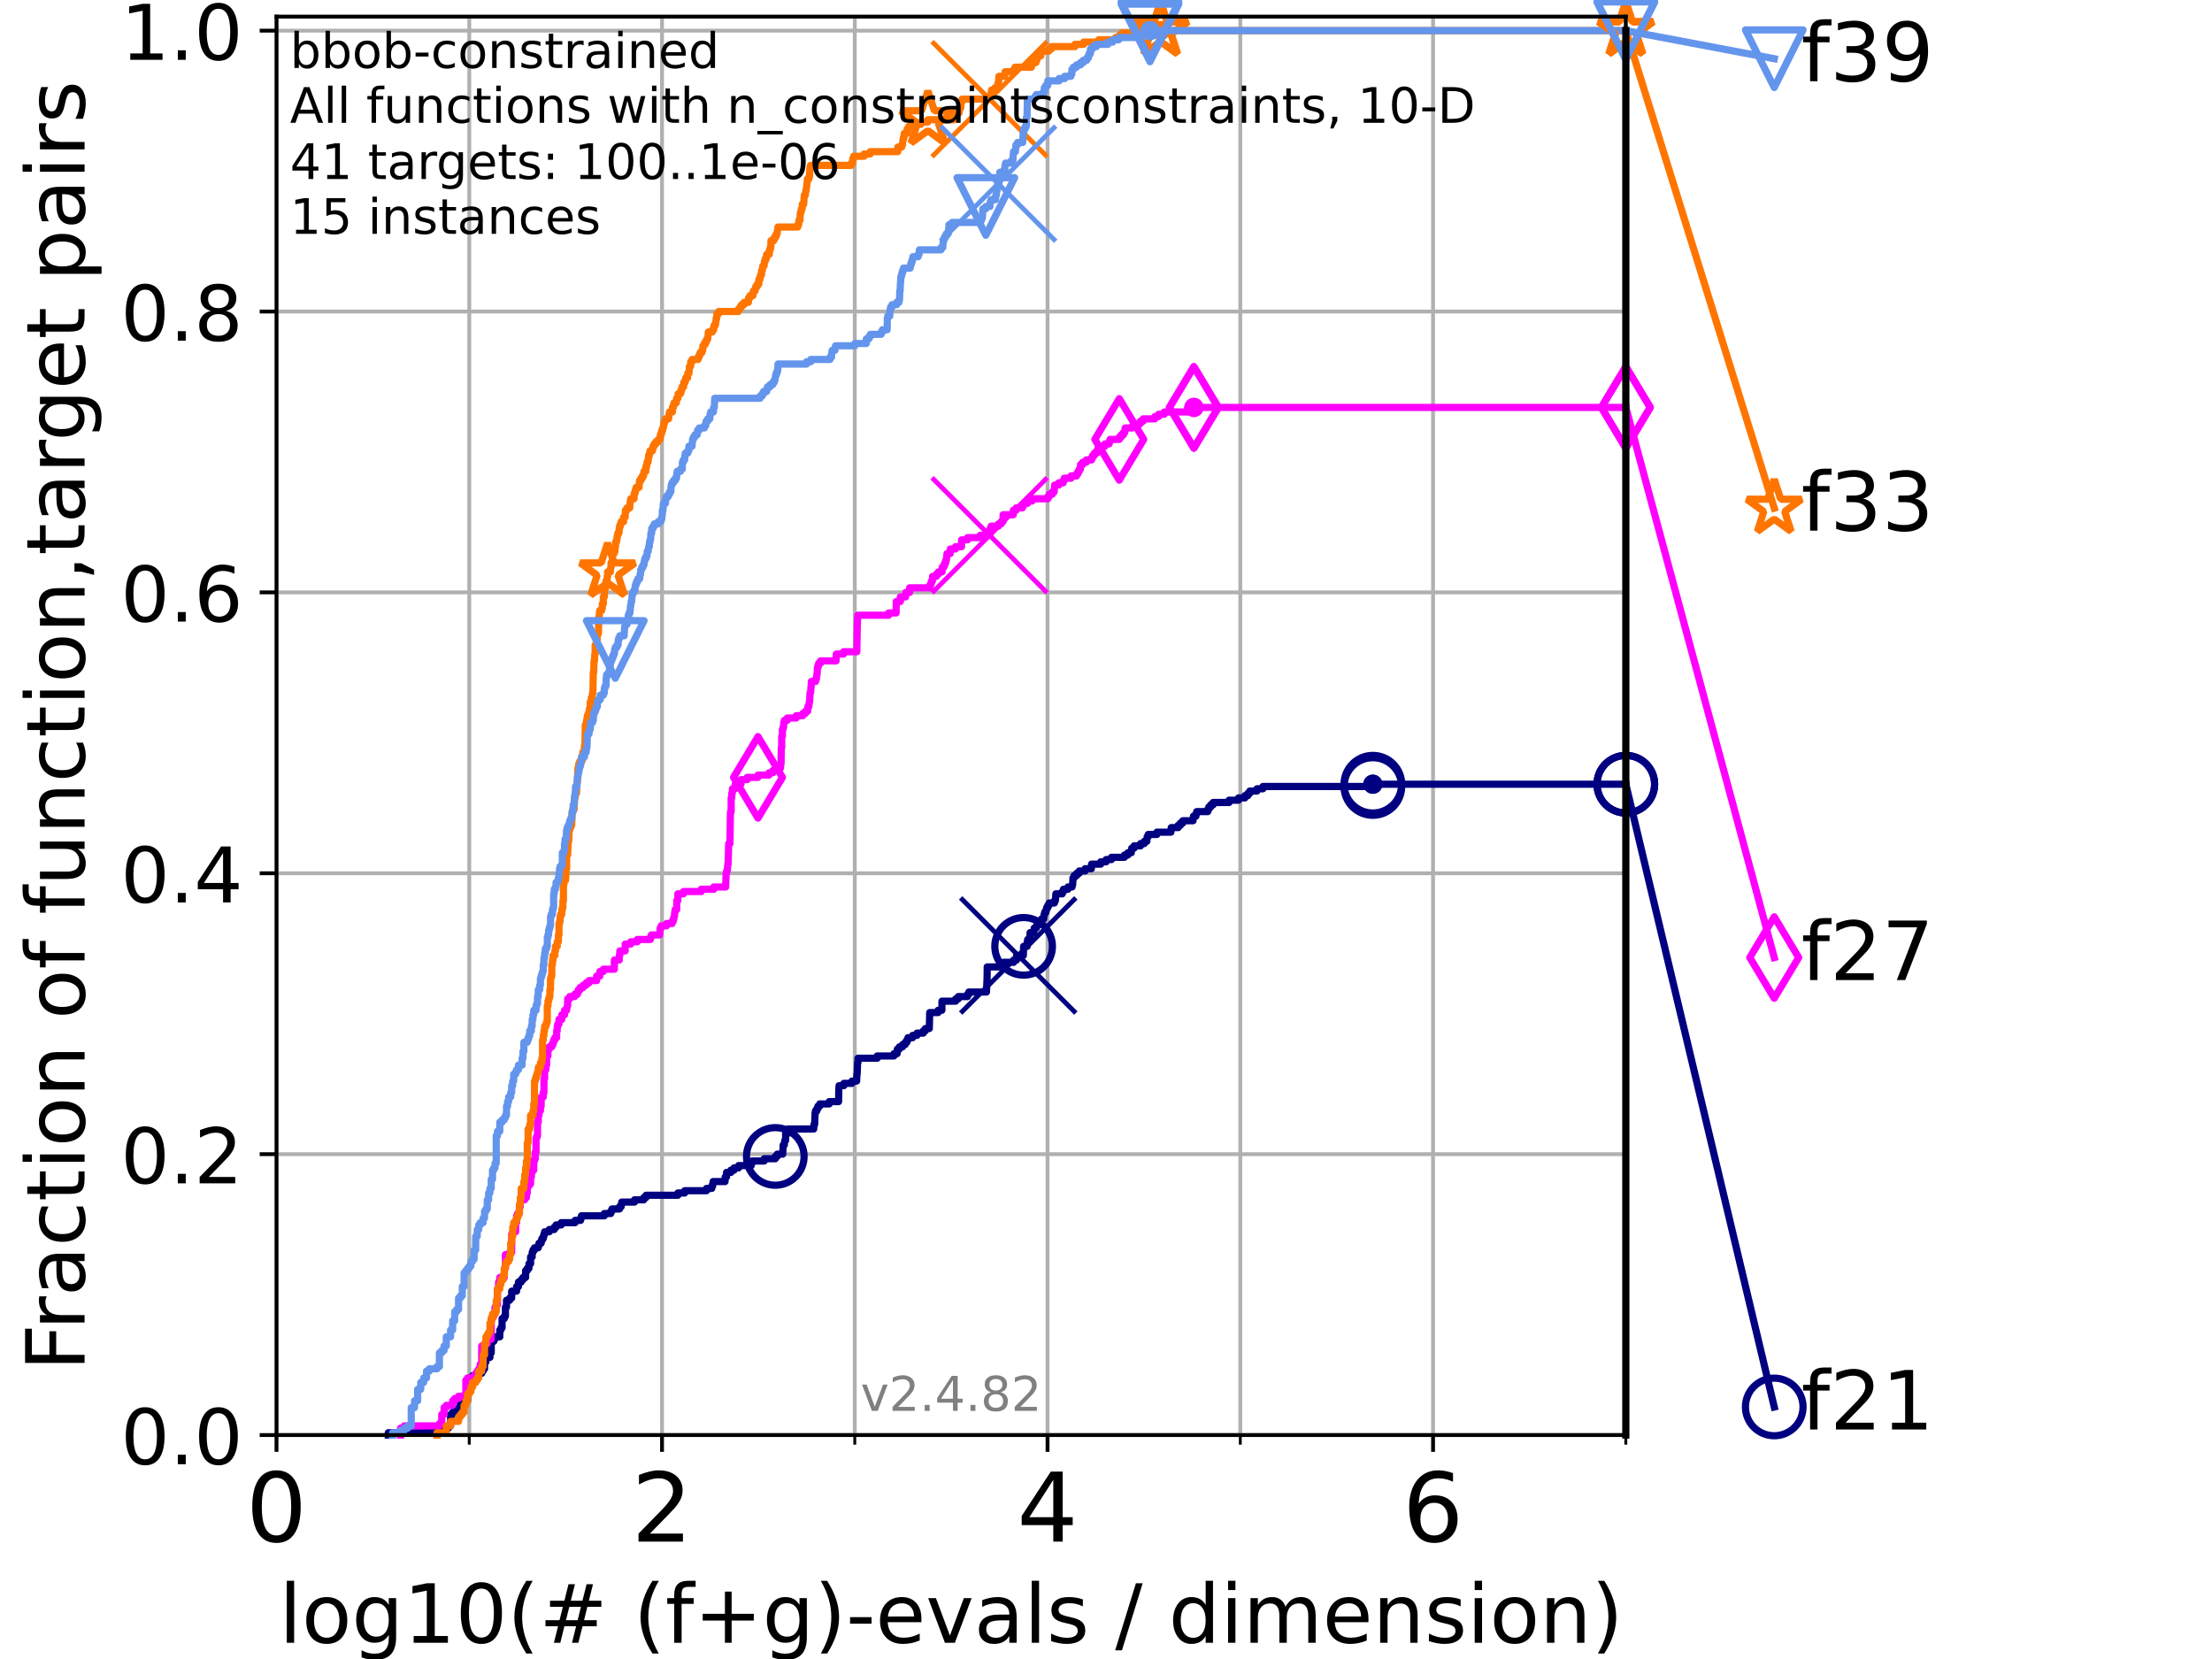 <?xml version="1.0" encoding="utf-8" standalone="no"?>
<!DOCTYPE svg PUBLIC "-//W3C//DTD SVG 1.1//EN"
  "http://www.w3.org/Graphics/SVG/1.1/DTD/svg11.dtd">
<!-- Created with matplotlib (https://matplotlib.org/) -->
<svg height="345.6pt" version="1.1" viewBox="0 0 460.8 345.6" width="460.8pt" xmlns="http://www.w3.org/2000/svg" xmlns:xlink="http://www.w3.org/1999/xlink">
 <defs>
  <style type="text/css">*{stroke-linecap:butt;stroke-linejoin:round;}</style>
 </defs>
 <g id="figure_1">
  <g id="patch_1">
   <path d="M 0 345.6 
L 460.8 345.6 
L 460.8 0 
L 0 0 
z
" style="fill:#ffffff;"/>
  </g>
  <g id="axes_1">
   <g id="patch_2">
    <path d="M 57.6 298.944 
L 338.688 298.944 
L 338.688 3.456 
L 57.6 3.456 
z
" style="fill:#ffffff;"/>
   </g>
   <g id="matplotlib.axis_1">
    <g id="xtick_1">
     <g id="line2d_1">
      <path clip-path="url(#p30f0ffea25)" d="M 57.6 298.944 
L 57.6 3.456 
" style="fill:none;stroke:#b0b0b0;stroke-linecap:square;stroke-width:0.8;"/>
     </g>
     <g id="line2d_2">
      <defs>
       <path d="M 0 0 
L 0 3.5 
" id="m9865c2a4f6" style="stroke:#000000;stroke-width:0.8;"/>
      </defs>
      <g>
       <use style="stroke:#000000;stroke-width:0.8;" x="57.6" xlink:href="#m9865c2a4f6" y="298.944"/>
      </g>
     </g>
     <g id="text_1">
      <!-- 0 -->
      <g transform="translate(51.237 321.141)scale(0.2 -0.2)">
       <defs>
        <path d="M 31.781 66.406 
Q 24.172 66.406 20.328 58.906 
Q 16.5 51.422 16.5 36.375 
Q 16.5 21.391 20.328 13.891 
Q 24.172 6.391 31.781 6.391 
Q 39.453 6.391 43.281 13.891 
Q 47.125 21.391 47.125 36.375 
Q 47.125 51.422 43.281 58.906 
Q 39.453 66.406 31.781 66.406 
z
M 31.781 74.219 
Q 44.047 74.219 50.516 64.516 
Q 56.984 54.828 56.984 36.375 
Q 56.984 17.969 50.516 8.266 
Q 44.047 -1.422 31.781 -1.422 
Q 19.531 -1.422 13.062 8.266 
Q 6.594 17.969 6.594 36.375 
Q 6.594 54.828 13.062 64.516 
Q 19.531 74.219 31.781 74.219 
z
" id="DejaVuSans-48"/>
       </defs>
       <use xlink:href="#DejaVuSans-48"/>
      </g>
     </g>
    </g>
    <g id="xtick_2">
     <g id="line2d_3">
      <path clip-path="url(#p30f0ffea25)" d="M 137.911 298.944 
L 137.911 3.456 
" style="fill:none;stroke:#b0b0b0;stroke-linecap:square;stroke-width:0.8;"/>
     </g>
     <g id="line2d_4">
      <g>
       <use style="stroke:#000000;stroke-width:0.8;" x="137.911" xlink:href="#m9865c2a4f6" y="298.944"/>
      </g>
     </g>
     <g id="text_2">
      <!-- 2 -->
      <g transform="translate(131.548 321.141)scale(0.2 -0.2)">
       <defs>
        <path d="M 19.188 8.297 
L 53.609 8.297 
L 53.609 0 
L 7.328 0 
L 7.328 8.297 
Q 12.938 14.109 22.625 23.891 
Q 32.328 33.688 34.812 36.531 
Q 39.547 41.844 41.422 45.531 
Q 43.312 49.219 43.312 52.781 
Q 43.312 58.594 39.234 62.25 
Q 35.156 65.922 28.609 65.922 
Q 23.969 65.922 18.812 64.312 
Q 13.672 62.703 7.812 59.422 
L 7.812 69.391 
Q 13.766 71.781 18.938 73 
Q 24.125 74.219 28.422 74.219 
Q 39.75 74.219 46.484 68.547 
Q 53.219 62.891 53.219 53.422 
Q 53.219 48.922 51.531 44.891 
Q 49.859 40.875 45.406 35.406 
Q 44.188 33.984 37.641 27.219 
Q 31.109 20.453 19.188 8.297 
z
" id="DejaVuSans-50"/>
       </defs>
       <use xlink:href="#DejaVuSans-50"/>
      </g>
     </g>
    </g>
    <g id="xtick_3">
     <g id="line2d_5">
      <path clip-path="url(#p30f0ffea25)" d="M 218.222 298.944 
L 218.222 3.456 
" style="fill:none;stroke:#b0b0b0;stroke-linecap:square;stroke-width:0.8;"/>
     </g>
     <g id="line2d_6">
      <g>
       <use style="stroke:#000000;stroke-width:0.8;" x="218.222" xlink:href="#m9865c2a4f6" y="298.944"/>
      </g>
     </g>
     <g id="text_3">
      <!-- 4 -->
      <g transform="translate(211.859 321.141)scale(0.2 -0.2)">
       <defs>
        <path d="M 37.797 64.312 
L 12.891 25.391 
L 37.797 25.391 
z
M 35.203 72.906 
L 47.609 72.906 
L 47.609 25.391 
L 58.016 25.391 
L 58.016 17.188 
L 47.609 17.188 
L 47.609 0 
L 37.797 0 
L 37.797 17.188 
L 4.891 17.188 
L 4.891 26.703 
z
" id="DejaVuSans-52"/>
       </defs>
       <use xlink:href="#DejaVuSans-52"/>
      </g>
     </g>
    </g>
    <g id="xtick_4">
     <g id="line2d_7">
      <path clip-path="url(#p30f0ffea25)" d="M 298.533 298.944 
L 298.533 3.456 
" style="fill:none;stroke:#b0b0b0;stroke-linecap:square;stroke-width:0.8;"/>
     </g>
     <g id="line2d_8">
      <g>
       <use style="stroke:#000000;stroke-width:0.8;" x="298.533" xlink:href="#m9865c2a4f6" y="298.944"/>
      </g>
     </g>
     <g id="text_4">
      <!-- 6 -->
      <g transform="translate(292.17 321.141)scale(0.2 -0.2)">
       <defs>
        <path d="M 33.016 40.375 
Q 26.375 40.375 22.484 35.828 
Q 18.609 31.297 18.609 23.391 
Q 18.609 15.531 22.484 10.953 
Q 26.375 6.391 33.016 6.391 
Q 39.656 6.391 43.531 10.953 
Q 47.406 15.531 47.406 23.391 
Q 47.406 31.297 43.531 35.828 
Q 39.656 40.375 33.016 40.375 
z
M 52.594 71.297 
L 52.594 62.312 
Q 48.875 64.062 45.094 64.984 
Q 41.312 65.922 37.594 65.922 
Q 27.828 65.922 22.672 59.328 
Q 17.531 52.734 16.797 39.406 
Q 19.672 43.656 24.016 45.922 
Q 28.375 48.188 33.594 48.188 
Q 44.578 48.188 50.953 41.516 
Q 57.328 34.859 57.328 23.391 
Q 57.328 12.156 50.688 5.359 
Q 44.047 -1.422 33.016 -1.422 
Q 20.359 -1.422 13.672 8.266 
Q 6.984 17.969 6.984 36.375 
Q 6.984 53.656 15.188 63.938 
Q 23.391 74.219 37.203 74.219 
Q 40.922 74.219 44.703 73.484 
Q 48.484 72.75 52.594 71.297 
z
" id="DejaVuSans-54"/>
       </defs>
       <use xlink:href="#DejaVuSans-54"/>
      </g>
     </g>
    </g>
    <g id="xtick_5">
     <g id="line2d_9">
      <path clip-path="url(#p30f0ffea25)" d="M 97.755 298.944 
L 97.755 3.456 
" style="fill:none;stroke:#b0b0b0;stroke-linecap:square;stroke-width:0.8;"/>
     </g>
     <g id="line2d_10">
      <defs>
       <path d="M 0 0 
L 0 2 
" id="m713c3f0212" style="stroke:#000000;stroke-width:0.6;"/>
      </defs>
      <g>
       <use style="stroke:#000000;stroke-width:0.6;" x="97.755" xlink:href="#m713c3f0212" y="298.944"/>
      </g>
     </g>
    </g>
    <g id="xtick_6">
     <g id="line2d_11">
      <path clip-path="url(#p30f0ffea25)" d="M 178.066 298.944 
L 178.066 3.456 
" style="fill:none;stroke:#b0b0b0;stroke-linecap:square;stroke-width:0.8;"/>
     </g>
     <g id="line2d_12">
      <g>
       <use style="stroke:#000000;stroke-width:0.6;" x="178.066" xlink:href="#m713c3f0212" y="298.944"/>
      </g>
     </g>
    </g>
    <g id="xtick_7">
     <g id="line2d_13">
      <path clip-path="url(#p30f0ffea25)" d="M 258.377 298.944 
L 258.377 3.456 
" style="fill:none;stroke:#b0b0b0;stroke-linecap:square;stroke-width:0.8;"/>
     </g>
     <g id="line2d_14">
      <g>
       <use style="stroke:#000000;stroke-width:0.6;" x="258.377" xlink:href="#m713c3f0212" y="298.944"/>
      </g>
     </g>
    </g>
    <g id="xtick_8">
     <g id="line2d_15">
      <path clip-path="url(#p30f0ffea25)" d="M 338.688 298.944 
L 338.688 3.456 
" style="fill:none;stroke:#b0b0b0;stroke-linecap:square;stroke-width:0.8;"/>
     </g>
     <g id="line2d_16">
      <g>
       <use style="stroke:#000000;stroke-width:0.6;" x="338.688" xlink:href="#m713c3f0212" y="298.944"/>
      </g>
     </g>
    </g>
    <g id="text_5">
     <!-- log10(# (f+g)-evals / dimension) -->
     <g transform="translate(58.145 342.218)scale(0.17 -0.17)">
      <defs>
       <path d="M 9.422 75.984 
L 18.406 75.984 
L 18.406 0 
L 9.422 0 
z
" id="DejaVuSans-108"/>
       <path d="M 30.609 48.391 
Q 23.391 48.391 19.188 42.75 
Q 14.984 37.109 14.984 27.297 
Q 14.984 17.484 19.156 11.844 
Q 23.344 6.203 30.609 6.203 
Q 37.797 6.203 41.984 11.859 
Q 46.188 17.531 46.188 27.297 
Q 46.188 37.016 41.984 42.703 
Q 37.797 48.391 30.609 48.391 
z
M 30.609 56 
Q 42.328 56 49.016 48.375 
Q 55.719 40.766 55.719 27.297 
Q 55.719 13.875 49.016 6.219 
Q 42.328 -1.422 30.609 -1.422 
Q 18.844 -1.422 12.172 6.219 
Q 5.516 13.875 5.516 27.297 
Q 5.516 40.766 12.172 48.375 
Q 18.844 56 30.609 56 
z
" id="DejaVuSans-111"/>
       <path d="M 45.406 27.984 
Q 45.406 37.75 41.375 43.109 
Q 37.359 48.484 30.078 48.484 
Q 22.859 48.484 18.828 43.109 
Q 14.797 37.75 14.797 27.984 
Q 14.797 18.266 18.828 12.891 
Q 22.859 7.516 30.078 7.516 
Q 37.359 7.516 41.375 12.891 
Q 45.406 18.266 45.406 27.984 
z
M 54.391 6.781 
Q 54.391 -7.172 48.188 -13.984 
Q 42 -20.797 29.203 -20.797 
Q 24.469 -20.797 20.266 -20.094 
Q 16.062 -19.391 12.109 -17.922 
L 12.109 -9.188 
Q 16.062 -11.328 19.922 -12.344 
Q 23.781 -13.375 27.781 -13.375 
Q 36.625 -13.375 41.016 -8.766 
Q 45.406 -4.156 45.406 5.172 
L 45.406 9.625 
Q 42.625 4.781 38.281 2.391 
Q 33.938 0 27.875 0 
Q 17.828 0 11.672 7.656 
Q 5.516 15.328 5.516 27.984 
Q 5.516 40.672 11.672 48.328 
Q 17.828 56 27.875 56 
Q 33.938 56 38.281 53.609 
Q 42.625 51.219 45.406 46.391 
L 45.406 54.688 
L 54.391 54.688 
z
" id="DejaVuSans-103"/>
       <path d="M 12.406 8.297 
L 28.516 8.297 
L 28.516 63.922 
L 10.984 60.406 
L 10.984 69.391 
L 28.422 72.906 
L 38.281 72.906 
L 38.281 8.297 
L 54.391 8.297 
L 54.391 0 
L 12.406 0 
z
" id="DejaVuSans-49"/>
       <path d="M 31 75.875 
Q 24.469 64.656 21.281 53.656 
Q 18.109 42.672 18.109 31.391 
Q 18.109 20.125 21.312 9.062 
Q 24.516 -2 31 -13.188 
L 23.188 -13.188 
Q 15.875 -1.703 12.234 9.375 
Q 8.594 20.453 8.594 31.391 
Q 8.594 42.281 12.203 53.312 
Q 15.828 64.359 23.188 75.875 
z
" id="DejaVuSans-40"/>
       <path d="M 51.125 44 
L 36.922 44 
L 32.812 27.688 
L 47.125 27.688 
z
M 43.797 71.781 
L 38.719 51.516 
L 52.984 51.516 
L 58.109 71.781 
L 65.922 71.781 
L 60.891 51.516 
L 76.125 51.516 
L 76.125 44 
L 58.984 44 
L 54.984 27.688 
L 70.516 27.688 
L 70.516 20.219 
L 53.078 20.219 
L 48 0 
L 40.188 0 
L 45.219 20.219 
L 30.906 20.219 
L 25.875 0 
L 18.016 0 
L 23.094 20.219 
L 7.719 20.219 
L 7.719 27.688 
L 24.906 27.688 
L 29 44 
L 13.281 44 
L 13.281 51.516 
L 30.906 51.516 
L 35.891 71.781 
z
" id="DejaVuSans-35"/>
       <path id="DejaVuSans-32"/>
       <path d="M 37.109 75.984 
L 37.109 68.5 
L 28.516 68.5 
Q 23.688 68.5 21.797 66.547 
Q 19.922 64.594 19.922 59.516 
L 19.922 54.688 
L 34.719 54.688 
L 34.719 47.703 
L 19.922 47.703 
L 19.922 0 
L 10.891 0 
L 10.891 47.703 
L 2.297 47.703 
L 2.297 54.688 
L 10.891 54.688 
L 10.891 58.5 
Q 10.891 67.625 15.141 71.797 
Q 19.391 75.984 28.609 75.984 
z
" id="DejaVuSans-102"/>
       <path d="M 46 62.703 
L 46 35.5 
L 73.188 35.5 
L 73.188 27.203 
L 46 27.203 
L 46 0 
L 37.797 0 
L 37.797 27.203 
L 10.594 27.203 
L 10.594 35.5 
L 37.797 35.5 
L 37.797 62.703 
z
" id="DejaVuSans-43"/>
       <path d="M 8.016 75.875 
L 15.828 75.875 
Q 23.141 64.359 26.781 53.312 
Q 30.422 42.281 30.422 31.391 
Q 30.422 20.453 26.781 9.375 
Q 23.141 -1.703 15.828 -13.188 
L 8.016 -13.188 
Q 14.5 -2 17.703 9.062 
Q 20.906 20.125 20.906 31.391 
Q 20.906 42.672 17.703 53.656 
Q 14.5 64.656 8.016 75.875 
z
" id="DejaVuSans-41"/>
       <path d="M 4.891 31.391 
L 31.203 31.391 
L 31.203 23.391 
L 4.891 23.391 
z
" id="DejaVuSans-45"/>
       <path d="M 56.203 29.594 
L 56.203 25.203 
L 14.891 25.203 
Q 15.484 15.922 20.484 11.062 
Q 25.484 6.203 34.422 6.203 
Q 39.594 6.203 44.453 7.469 
Q 49.312 8.734 54.109 11.281 
L 54.109 2.781 
Q 49.266 0.734 44.188 -0.344 
Q 39.109 -1.422 33.891 -1.422 
Q 20.797 -1.422 13.156 6.188 
Q 5.516 13.812 5.516 26.812 
Q 5.516 40.234 12.766 48.109 
Q 20.016 56 32.328 56 
Q 43.359 56 49.781 48.891 
Q 56.203 41.797 56.203 29.594 
z
M 47.219 32.234 
Q 47.125 39.594 43.094 43.984 
Q 39.062 48.391 32.422 48.391 
Q 24.906 48.391 20.391 44.141 
Q 15.875 39.891 15.188 32.172 
z
" id="DejaVuSans-101"/>
       <path d="M 2.984 54.688 
L 12.5 54.688 
L 29.594 8.797 
L 46.688 54.688 
L 56.203 54.688 
L 35.688 0 
L 23.484 0 
z
" id="DejaVuSans-118"/>
       <path d="M 34.281 27.484 
Q 23.391 27.484 19.188 25 
Q 14.984 22.516 14.984 16.5 
Q 14.984 11.719 18.141 8.906 
Q 21.297 6.109 26.703 6.109 
Q 34.188 6.109 38.703 11.406 
Q 43.219 16.703 43.219 25.484 
L 43.219 27.484 
z
M 52.203 31.203 
L 52.203 0 
L 43.219 0 
L 43.219 8.297 
Q 40.141 3.328 35.547 0.953 
Q 30.953 -1.422 24.312 -1.422 
Q 15.922 -1.422 10.953 3.297 
Q 6 8.016 6 15.922 
Q 6 25.141 12.172 29.828 
Q 18.359 34.516 30.609 34.516 
L 43.219 34.516 
L 43.219 35.406 
Q 43.219 41.609 39.141 45 
Q 35.062 48.391 27.688 48.391 
Q 23 48.391 18.547 47.266 
Q 14.109 46.141 10.016 43.891 
L 10.016 52.203 
Q 14.938 54.109 19.578 55.047 
Q 24.219 56 28.609 56 
Q 40.484 56 46.344 49.844 
Q 52.203 43.703 52.203 31.203 
z
" id="DejaVuSans-97"/>
       <path d="M 44.281 53.078 
L 44.281 44.578 
Q 40.484 46.531 36.375 47.5 
Q 32.281 48.484 27.875 48.484 
Q 21.188 48.484 17.844 46.438 
Q 14.5 44.391 14.5 40.281 
Q 14.5 37.156 16.891 35.375 
Q 19.281 33.594 26.516 31.984 
L 29.594 31.297 
Q 39.156 29.25 43.188 25.516 
Q 47.219 21.781 47.219 15.094 
Q 47.219 7.469 41.188 3.016 
Q 35.156 -1.422 24.609 -1.422 
Q 20.219 -1.422 15.453 -0.562 
Q 10.688 0.297 5.422 2 
L 5.422 11.281 
Q 10.406 8.688 15.234 7.391 
Q 20.062 6.109 24.812 6.109 
Q 31.156 6.109 34.562 8.281 
Q 37.984 10.453 37.984 14.406 
Q 37.984 18.062 35.516 20.016 
Q 33.062 21.969 24.703 23.781 
L 21.578 24.516 
Q 13.234 26.266 9.516 29.906 
Q 5.812 33.547 5.812 39.891 
Q 5.812 47.609 11.281 51.797 
Q 16.75 56 26.812 56 
Q 31.781 56 36.172 55.266 
Q 40.578 54.547 44.281 53.078 
z
" id="DejaVuSans-115"/>
       <path d="M 25.391 72.906 
L 33.688 72.906 
L 8.297 -9.281 
L 0 -9.281 
z
" id="DejaVuSans-47"/>
       <path d="M 45.406 46.391 
L 45.406 75.984 
L 54.391 75.984 
L 54.391 0 
L 45.406 0 
L 45.406 8.203 
Q 42.578 3.328 38.25 0.953 
Q 33.938 -1.422 27.875 -1.422 
Q 17.969 -1.422 11.734 6.484 
Q 5.516 14.406 5.516 27.297 
Q 5.516 40.188 11.734 48.094 
Q 17.969 56 27.875 56 
Q 33.938 56 38.25 53.625 
Q 42.578 51.266 45.406 46.391 
z
M 14.797 27.297 
Q 14.797 17.391 18.875 11.75 
Q 22.953 6.109 30.078 6.109 
Q 37.203 6.109 41.297 11.75 
Q 45.406 17.391 45.406 27.297 
Q 45.406 37.203 41.297 42.844 
Q 37.203 48.484 30.078 48.484 
Q 22.953 48.484 18.875 42.844 
Q 14.797 37.203 14.797 27.297 
z
" id="DejaVuSans-100"/>
       <path d="M 9.422 54.688 
L 18.406 54.688 
L 18.406 0 
L 9.422 0 
z
M 9.422 75.984 
L 18.406 75.984 
L 18.406 64.594 
L 9.422 64.594 
z
" id="DejaVuSans-105"/>
       <path d="M 52 44.188 
Q 55.375 50.25 60.062 53.125 
Q 64.75 56 71.094 56 
Q 79.641 56 84.281 50.016 
Q 88.922 44.047 88.922 33.016 
L 88.922 0 
L 79.891 0 
L 79.891 32.719 
Q 79.891 40.578 77.094 44.375 
Q 74.312 48.188 68.609 48.188 
Q 61.625 48.188 57.562 43.547 
Q 53.516 38.922 53.516 30.906 
L 53.516 0 
L 44.484 0 
L 44.484 32.719 
Q 44.484 40.625 41.703 44.406 
Q 38.922 48.188 33.109 48.188 
Q 26.219 48.188 22.156 43.531 
Q 18.109 38.875 18.109 30.906 
L 18.109 0 
L 9.078 0 
L 9.078 54.688 
L 18.109 54.688 
L 18.109 46.188 
Q 21.188 51.219 25.484 53.609 
Q 29.781 56 35.688 56 
Q 41.656 56 45.828 52.969 
Q 50 49.953 52 44.188 
z
" id="DejaVuSans-109"/>
       <path d="M 54.891 33.016 
L 54.891 0 
L 45.906 0 
L 45.906 32.719 
Q 45.906 40.484 42.875 44.328 
Q 39.844 48.188 33.797 48.188 
Q 26.516 48.188 22.312 43.547 
Q 18.109 38.922 18.109 30.906 
L 18.109 0 
L 9.078 0 
L 9.078 54.688 
L 18.109 54.688 
L 18.109 46.188 
Q 21.344 51.125 25.703 53.562 
Q 30.078 56 35.797 56 
Q 45.219 56 50.047 50.172 
Q 54.891 44.344 54.891 33.016 
z
" id="DejaVuSans-110"/>
      </defs>
      <use xlink:href="#DejaVuSans-108"/>
      <use x="27.783" xlink:href="#DejaVuSans-111"/>
      <use x="88.965" xlink:href="#DejaVuSans-103"/>
      <use x="152.441" xlink:href="#DejaVuSans-49"/>
      <use x="216.064" xlink:href="#DejaVuSans-48"/>
      <use x="279.688" xlink:href="#DejaVuSans-40"/>
      <use x="318.701" xlink:href="#DejaVuSans-35"/>
      <use x="402.49" xlink:href="#DejaVuSans-32"/>
      <use x="434.277" xlink:href="#DejaVuSans-40"/>
      <use x="473.291" xlink:href="#DejaVuSans-102"/>
      <use x="508.496" xlink:href="#DejaVuSans-43"/>
      <use x="592.285" xlink:href="#DejaVuSans-103"/>
      <use x="655.762" xlink:href="#DejaVuSans-41"/>
      <use x="694.775" xlink:href="#DejaVuSans-45"/>
      <use x="730.859" xlink:href="#DejaVuSans-101"/>
      <use x="792.383" xlink:href="#DejaVuSans-118"/>
      <use x="851.562" xlink:href="#DejaVuSans-97"/>
      <use x="912.842" xlink:href="#DejaVuSans-108"/>
      <use x="940.625" xlink:href="#DejaVuSans-115"/>
      <use x="992.725" xlink:href="#DejaVuSans-32"/>
      <use x="1024.512" xlink:href="#DejaVuSans-47"/>
      <use x="1058.203" xlink:href="#DejaVuSans-32"/>
      <use x="1089.99" xlink:href="#DejaVuSans-100"/>
      <use x="1153.467" xlink:href="#DejaVuSans-105"/>
      <use x="1181.25" xlink:href="#DejaVuSans-109"/>
      <use x="1278.662" xlink:href="#DejaVuSans-101"/>
      <use x="1340.186" xlink:href="#DejaVuSans-110"/>
      <use x="1403.564" xlink:href="#DejaVuSans-115"/>
      <use x="1455.664" xlink:href="#DejaVuSans-105"/>
      <use x="1483.447" xlink:href="#DejaVuSans-111"/>
      <use x="1544.629" xlink:href="#DejaVuSans-110"/>
      <use x="1608.008" xlink:href="#DejaVuSans-41"/>
     </g>
    </g>
   </g>
   <g id="matplotlib.axis_2">
    <g id="ytick_1">
     <g id="line2d_17">
      <path clip-path="url(#p30f0ffea25)" d="M 57.6 298.944 
L 338.688 298.944 
" style="fill:none;stroke:#b0b0b0;stroke-linecap:square;stroke-width:0.8;"/>
     </g>
     <g id="line2d_18">
      <defs>
       <path d="M 0 0 
L -3.5 0 
" id="me7521d818f" style="stroke:#000000;stroke-width:0.8;"/>
      </defs>
      <g>
       <use style="stroke:#000000;stroke-width:0.8;" x="57.6" xlink:href="#me7521d818f" y="298.944"/>
      </g>
     </g>
     <g id="text_6">
      <!-- 0.0 -->
      <g transform="translate(25.155 305.023)scale(0.16 -0.16)">
       <defs>
        <path d="M 10.688 12.406 
L 21 12.406 
L 21 0 
L 10.688 0 
z
" id="DejaVuSans-46"/>
       </defs>
       <use xlink:href="#DejaVuSans-48"/>
       <use x="63.623" xlink:href="#DejaVuSans-46"/>
       <use x="95.41" xlink:href="#DejaVuSans-48"/>
      </g>
     </g>
    </g>
    <g id="ytick_2">
     <g id="line2d_19">
      <path clip-path="url(#p30f0ffea25)" d="M 57.6 240.432 
L 338.688 240.432 
" style="fill:none;stroke:#b0b0b0;stroke-linecap:square;stroke-width:0.8;"/>
     </g>
     <g id="line2d_20">
      <g>
       <use style="stroke:#000000;stroke-width:0.8;" x="57.6" xlink:href="#me7521d818f" y="240.432"/>
      </g>
     </g>
     <g id="text_7">
      <!-- 0.2 -->
      <g transform="translate(25.155 246.51)scale(0.16 -0.16)">
       <use xlink:href="#DejaVuSans-48"/>
       <use x="63.623" xlink:href="#DejaVuSans-46"/>
       <use x="95.41" xlink:href="#DejaVuSans-50"/>
      </g>
     </g>
    </g>
    <g id="ytick_3">
     <g id="line2d_21">
      <path clip-path="url(#p30f0ffea25)" d="M 57.6 181.919 
L 338.688 181.919 
" style="fill:none;stroke:#b0b0b0;stroke-linecap:square;stroke-width:0.8;"/>
     </g>
     <g id="line2d_22">
      <g>
       <use style="stroke:#000000;stroke-width:0.8;" x="57.6" xlink:href="#me7521d818f" y="181.919"/>
      </g>
     </g>
     <g id="text_8">
      <!-- 0.4 -->
      <g transform="translate(25.155 187.998)scale(0.16 -0.16)">
       <use xlink:href="#DejaVuSans-48"/>
       <use x="63.623" xlink:href="#DejaVuSans-46"/>
       <use x="95.41" xlink:href="#DejaVuSans-52"/>
      </g>
     </g>
    </g>
    <g id="ytick_4">
     <g id="line2d_23">
      <path clip-path="url(#p30f0ffea25)" d="M 57.6 123.407 
L 338.688 123.407 
" style="fill:none;stroke:#b0b0b0;stroke-linecap:square;stroke-width:0.8;"/>
     </g>
     <g id="line2d_24">
      <g>
       <use style="stroke:#000000;stroke-width:0.8;" x="57.6" xlink:href="#me7521d818f" y="123.407"/>
      </g>
     </g>
     <g id="text_9">
      <!-- 0.6 -->
      <g transform="translate(25.155 129.485)scale(0.16 -0.16)">
       <use xlink:href="#DejaVuSans-48"/>
       <use x="63.623" xlink:href="#DejaVuSans-46"/>
       <use x="95.41" xlink:href="#DejaVuSans-54"/>
      </g>
     </g>
    </g>
    <g id="ytick_5">
     <g id="line2d_25">
      <path clip-path="url(#p30f0ffea25)" d="M 57.6 64.894 
L 338.688 64.894 
" style="fill:none;stroke:#b0b0b0;stroke-linecap:square;stroke-width:0.8;"/>
     </g>
     <g id="line2d_26">
      <g>
       <use style="stroke:#000000;stroke-width:0.8;" x="57.6" xlink:href="#me7521d818f" y="64.894"/>
      </g>
     </g>
     <g id="text_10">
      <!-- 0.8 -->
      <g transform="translate(25.155 70.973)scale(0.16 -0.16)">
       <defs>
        <path d="M 31.781 34.625 
Q 24.75 34.625 20.719 30.859 
Q 16.703 27.094 16.703 20.516 
Q 16.703 13.922 20.719 10.156 
Q 24.75 6.391 31.781 6.391 
Q 38.812 6.391 42.859 10.172 
Q 46.922 13.969 46.922 20.516 
Q 46.922 27.094 42.891 30.859 
Q 38.875 34.625 31.781 34.625 
z
M 21.922 38.812 
Q 15.578 40.375 12.031 44.719 
Q 8.5 49.078 8.5 55.328 
Q 8.5 64.062 14.719 69.141 
Q 20.953 74.219 31.781 74.219 
Q 42.672 74.219 48.875 69.141 
Q 55.078 64.062 55.078 55.328 
Q 55.078 49.078 51.531 44.719 
Q 48 40.375 41.703 38.812 
Q 48.828 37.156 52.797 32.312 
Q 56.781 27.484 56.781 20.516 
Q 56.781 9.906 50.312 4.234 
Q 43.844 -1.422 31.781 -1.422 
Q 19.734 -1.422 13.25 4.234 
Q 6.781 9.906 6.781 20.516 
Q 6.781 27.484 10.781 32.312 
Q 14.797 37.156 21.922 38.812 
z
M 18.312 54.391 
Q 18.312 48.734 21.844 45.562 
Q 25.391 42.391 31.781 42.391 
Q 38.141 42.391 41.719 45.562 
Q 45.312 48.734 45.312 54.391 
Q 45.312 60.062 41.719 63.234 
Q 38.141 66.406 31.781 66.406 
Q 25.391 66.406 21.844 63.234 
Q 18.312 60.062 18.312 54.391 
z
" id="DejaVuSans-56"/>
       </defs>
       <use xlink:href="#DejaVuSans-48"/>
       <use x="63.623" xlink:href="#DejaVuSans-46"/>
       <use x="95.41" xlink:href="#DejaVuSans-56"/>
      </g>
     </g>
    </g>
    <g id="ytick_6">
     <g id="line2d_27">
      <path clip-path="url(#p30f0ffea25)" d="M 57.6 6.382 
L 338.688 6.382 
" style="fill:none;stroke:#b0b0b0;stroke-linecap:square;stroke-width:0.8;"/>
     </g>
     <g id="line2d_28">
      <g>
       <use style="stroke:#000000;stroke-width:0.8;" x="57.6" xlink:href="#me7521d818f" y="6.382"/>
      </g>
     </g>
     <g id="text_11">
      <!-- 1.0 -->
      <g transform="translate(25.155 12.46)scale(0.16 -0.16)">
       <use xlink:href="#DejaVuSans-49"/>
       <use x="63.623" xlink:href="#DejaVuSans-46"/>
       <use x="95.41" xlink:href="#DejaVuSans-48"/>
      </g>
     </g>
    </g>
    <g id="text_12">
     <!-- Fraction of function,target pairs -->
     <g transform="translate(17.62 285.585)rotate(-90)scale(0.17 -0.17)">
      <defs>
       <path d="M 9.812 72.906 
L 51.703 72.906 
L 51.703 64.594 
L 19.672 64.594 
L 19.672 43.109 
L 48.578 43.109 
L 48.578 34.812 
L 19.672 34.812 
L 19.672 0 
L 9.812 0 
z
" id="DejaVuSans-70"/>
       <path d="M 41.109 46.297 
Q 39.594 47.172 37.812 47.578 
Q 36.031 48 33.891 48 
Q 26.266 48 22.188 43.047 
Q 18.109 38.094 18.109 28.812 
L 18.109 0 
L 9.078 0 
L 9.078 54.688 
L 18.109 54.688 
L 18.109 46.188 
Q 20.953 51.172 25.484 53.578 
Q 30.031 56 36.531 56 
Q 37.453 56 38.578 55.875 
Q 39.703 55.766 41.062 55.516 
z
" id="DejaVuSans-114"/>
       <path d="M 48.781 52.594 
L 48.781 44.188 
Q 44.969 46.297 41.141 47.344 
Q 37.312 48.391 33.406 48.391 
Q 24.656 48.391 19.812 42.844 
Q 14.984 37.312 14.984 27.297 
Q 14.984 17.281 19.812 11.734 
Q 24.656 6.203 33.406 6.203 
Q 37.312 6.203 41.141 7.25 
Q 44.969 8.297 48.781 10.406 
L 48.781 2.094 
Q 45.016 0.344 40.984 -0.531 
Q 36.969 -1.422 32.422 -1.422 
Q 20.062 -1.422 12.781 6.344 
Q 5.516 14.109 5.516 27.297 
Q 5.516 40.672 12.859 48.328 
Q 20.219 56 33.016 56 
Q 37.156 56 41.109 55.141 
Q 45.062 54.297 48.781 52.594 
z
" id="DejaVuSans-99"/>
       <path d="M 18.312 70.219 
L 18.312 54.688 
L 36.812 54.688 
L 36.812 47.703 
L 18.312 47.703 
L 18.312 18.016 
Q 18.312 11.328 20.141 9.422 
Q 21.969 7.516 27.594 7.516 
L 36.812 7.516 
L 36.812 0 
L 27.594 0 
Q 17.188 0 13.234 3.875 
Q 9.281 7.766 9.281 18.016 
L 9.281 47.703 
L 2.688 47.703 
L 2.688 54.688 
L 9.281 54.688 
L 9.281 70.219 
z
" id="DejaVuSans-116"/>
       <path d="M 8.5 21.578 
L 8.5 54.688 
L 17.484 54.688 
L 17.484 21.922 
Q 17.484 14.156 20.5 10.266 
Q 23.531 6.391 29.594 6.391 
Q 36.859 6.391 41.078 11.031 
Q 45.312 15.672 45.312 23.688 
L 45.312 54.688 
L 54.297 54.688 
L 54.297 0 
L 45.312 0 
L 45.312 8.406 
Q 42.047 3.422 37.719 1 
Q 33.406 -1.422 27.688 -1.422 
Q 18.266 -1.422 13.375 4.438 
Q 8.5 10.297 8.5 21.578 
z
M 31.109 56 
z
" id="DejaVuSans-117"/>
       <path d="M 11.719 12.406 
L 22.016 12.406 
L 22.016 4 
L 14.016 -11.625 
L 7.719 -11.625 
L 11.719 4 
z
" id="DejaVuSans-44"/>
       <path d="M 18.109 8.203 
L 18.109 -20.797 
L 9.078 -20.797 
L 9.078 54.688 
L 18.109 54.688 
L 18.109 46.391 
Q 20.953 51.266 25.266 53.625 
Q 29.594 56 35.594 56 
Q 45.562 56 51.781 48.094 
Q 58.016 40.188 58.016 27.297 
Q 58.016 14.406 51.781 6.484 
Q 45.562 -1.422 35.594 -1.422 
Q 29.594 -1.422 25.266 0.953 
Q 20.953 3.328 18.109 8.203 
z
M 48.688 27.297 
Q 48.688 37.203 44.609 42.844 
Q 40.531 48.484 33.406 48.484 
Q 26.266 48.484 22.188 42.844 
Q 18.109 37.203 18.109 27.297 
Q 18.109 17.391 22.188 11.75 
Q 26.266 6.109 33.406 6.109 
Q 40.531 6.109 44.609 11.75 
Q 48.688 17.391 48.688 27.297 
z
" id="DejaVuSans-112"/>
      </defs>
      <use xlink:href="#DejaVuSans-70"/>
      <use x="50.27" xlink:href="#DejaVuSans-114"/>
      <use x="91.383" xlink:href="#DejaVuSans-97"/>
      <use x="152.662" xlink:href="#DejaVuSans-99"/>
      <use x="207.643" xlink:href="#DejaVuSans-116"/>
      <use x="246.852" xlink:href="#DejaVuSans-105"/>
      <use x="274.635" xlink:href="#DejaVuSans-111"/>
      <use x="335.816" xlink:href="#DejaVuSans-110"/>
      <use x="399.195" xlink:href="#DejaVuSans-32"/>
      <use x="430.982" xlink:href="#DejaVuSans-111"/>
      <use x="492.164" xlink:href="#DejaVuSans-102"/>
      <use x="527.369" xlink:href="#DejaVuSans-32"/>
      <use x="559.156" xlink:href="#DejaVuSans-102"/>
      <use x="594.361" xlink:href="#DejaVuSans-117"/>
      <use x="657.74" xlink:href="#DejaVuSans-110"/>
      <use x="721.119" xlink:href="#DejaVuSans-99"/>
      <use x="776.1" xlink:href="#DejaVuSans-116"/>
      <use x="815.309" xlink:href="#DejaVuSans-105"/>
      <use x="843.092" xlink:href="#DejaVuSans-111"/>
      <use x="904.273" xlink:href="#DejaVuSans-110"/>
      <use x="967.652" xlink:href="#DejaVuSans-44"/>
      <use x="999.439" xlink:href="#DejaVuSans-116"/>
      <use x="1038.648" xlink:href="#DejaVuSans-97"/>
      <use x="1099.928" xlink:href="#DejaVuSans-114"/>
      <use x="1139.291" xlink:href="#DejaVuSans-103"/>
      <use x="1202.768" xlink:href="#DejaVuSans-101"/>
      <use x="1264.291" xlink:href="#DejaVuSans-116"/>
      <use x="1303.5" xlink:href="#DejaVuSans-32"/>
      <use x="1335.287" xlink:href="#DejaVuSans-112"/>
      <use x="1398.764" xlink:href="#DejaVuSans-97"/>
      <use x="1460.043" xlink:href="#DejaVuSans-105"/>
      <use x="1487.826" xlink:href="#DejaVuSans-114"/>
      <use x="1528.939" xlink:href="#DejaVuSans-115"/>
     </g>
    </g>
   </g>
   <g id="line2d_29">
    <defs>
     <path d="M 0 1.5 
C 0.398 1.5 0.779 1.342 1.061 1.061 
C 1.342 0.779 1.5 0.398 1.5 0 
C 1.5 -0.398 1.342 -0.779 1.061 -1.061 
C 0.779 -1.342 0.398 -1.5 0 -1.5 
C -0.398 -1.5 -0.779 -1.342 -1.061 -1.061 
C -1.342 -0.779 -1.5 -0.398 -1.5 0 
C -1.5 0.398 -1.342 0.779 -1.061 1.061 
C -0.779 1.342 -0.398 1.5 0 1.5 
z
" id="mcdb2d18b86" style="stroke:#000080;"/>
    </defs>
    <g>
     <use style="fill:#000080;stroke:#000080;" x="285.99" xlink:href="#mcdb2d18b86" y="163.366"/>
     <use style="fill:#000080;stroke:#000080;" x="285.99" xlink:href="#mcdb2d18b86" y="163.366"/>
    </g>
   </g>
   <g id="line2d_30">
    <path d="M 80.881 298.944 
L 80.881 298.468 
L 87.644 298.468 
L 87.644 297.993 
L 92.504 297.993 
L 92.504 297.517 
L 93.422 297.517 
L 93.422 297.041 
L 93.864 297.041 
L 93.864 294.663 
L 94.295 294.663 
L 94.295 294.187 
L 94.715 294.187 
L 94.715 293.711 
L 95.526 293.711 
L 95.526 293.235 
L 95.918 293.235 
L 95.918 292.284 
L 96.301 292.284 
L 96.301 291.808 
L 97.403 291.808 
L 97.403 288.954 
L 97.755 288.954 
L 97.755 288.003 
L 98.439 288.003 
L 98.439 286.576 
L 99.732 286.576 
L 99.732 286.1 
L 100.344 286.1 
L 100.344 285.624 
L 100.642 285.624 
L 100.642 285.148 
L 100.935 285.148 
L 100.935 283.721 
L 101.223 283.721 
L 101.223 282.77 
L 102.06 282.77 
L 102.06 281.818 
L 102.331 281.818 
L 102.331 279.44 
L 102.859 279.44 
L 102.859 278.964 
L 103.118 278.964 
L 103.118 278.488 
L 104.115 278.488 
L 104.115 277.061 
L 104.355 277.061 
L 104.355 276.586 
L 104.592 276.586 
L 104.592 274.683 
L 105.057 274.683 
L 105.057 274.207 
L 105.285 274.207 
L 105.285 272.304 
L 105.51 272.304 
L 105.51 270.877 
L 106.169 270.877 
L 106.169 270.401 
L 106.594 270.401 
L 106.594 268.974 
L 107.614 268.974 
L 107.614 268.023 
L 108.006 268.023 
L 108.006 267.071 
L 108.578 267.071 
L 108.578 266.596 
L 108.949 266.596 
L 108.949 266.12 
L 109.491 266.12 
L 109.491 264.693 
L 109.843 264.693 
L 109.843 264.217 
L 110.189 264.217 
L 110.189 263.266 
L 110.527 263.266 
L 110.527 261.839 
L 110.86 261.839 
L 110.86 260.887 
L 111.023 260.887 
L 111.023 260.411 
L 111.346 260.411 
L 111.346 259.936 
L 112.128 259.936 
L 112.128 259.46 
L 112.281 259.46 
L 112.281 258.984 
L 112.73 258.984 
L 112.73 258.509 
L 112.877 258.509 
L 112.877 258.033 
L 113.168 258.033 
L 113.168 257.557 
L 113.311 257.557 
L 113.311 257.081 
L 113.454 257.081 
L 113.454 256.606 
L 114.419 256.606 
L 114.419 256.13 
L 115.46 256.13 
L 115.46 255.654 
L 115.835 255.654 
L 115.835 255.179 
L 116.914 255.179 
L 116.914 254.703 
L 119.801 254.703 
L 119.801 254.227 
L 120.945 254.227 
L 120.945 253.751 
L 121.128 253.751 
L 121.128 253.276 
L 125.892 253.276 
L 125.892 252.8 
L 127.229 252.8 
L 127.229 252.324 
L 127.485 252.324 
L 127.485 251.849 
L 129.06 251.849 
L 129.06 251.373 
L 129.405 251.373 
L 129.405 250.897 
L 129.518 250.897 
L 129.518 250.421 
L 132.182 250.421 
L 132.182 249.946 
L 134.106 249.946 
L 134.106 249.47 
L 134.577 249.47 
L 134.577 248.994 
L 141.206 248.994 
L 141.206 248.519 
L 142.647 248.519 
L 142.647 248.043 
L 147.185 248.043 
L 147.185 247.567 
L 148.277 247.567 
L 148.277 247.091 
L 148.45 247.091 
L 148.45 246.616 
L 148.564 246.616 
L 148.564 246.14 
L 151.04 246.14 
L 151.073 245.189 
L 151.349 245.189 
L 151.349 244.237 
L 152.261 244.237 
L 152.261 243.762 
L 152.922 243.762 
L 152.922 243.286 
L 153.869 243.286 
L 153.869 242.81 
L 156.497 242.81 
L 156.497 242.334 
L 156.652 242.334 
L 156.652 241.859 
L 159.196 241.859 
L 159.196 241.383 
L 161.506 241.383 
L 161.506 240.907 
L 161.916 240.907 
L 161.916 240.432 
L 163.058 240.432 
L 163.148 238.529 
L 163.376 238.529 
L 163.481 237.577 
L 163.658 237.577 
L 163.658 236.15 
L 164.098 236.15 
L 164.137 235.199 
L 169.509 235.199 
L 169.56 234.247 
L 169.707 234.247 
L 169.791 231.869 
L 169.875 231.869 
L 169.875 231.393 
L 170.18 231.393 
L 170.18 230.917 
L 170.392 230.917 
L 170.392 230.442 
L 170.767 230.442 
L 170.767 229.966 
L 172.749 229.966 
L 172.749 229.49 
L 174.682 229.49 
L 174.749 226.636 
L 174.796 226.636 
L 174.796 226.16 
L 175.797 226.16 
L 175.797 225.684 
L 177.481 225.684 
L 177.481 225.209 
L 178.454 225.209 
L 178.509 223.782 
L 178.567 223.782 
L 178.644 221.403 
L 178.718 221.403 
L 178.725 220.452 
L 182.737 220.452 
L 182.737 219.976 
L 186.224 219.976 
L 186.224 219.5 
L 186.886 219.5 
L 186.926 218.549 
L 187.363 218.549 
L 187.363 218.073 
L 188.026 218.073 
L 188.026 217.597 
L 188.579 217.597 
L 188.579 217.122 
L 188.931 217.122 
L 188.931 216.646 
L 189.146 216.646 
L 189.146 216.17 
L 190.115 216.17 
L 190.115 215.695 
L 191.019 215.695 
L 191.019 215.219 
L 192.341 215.219 
L 192.341 214.743 
L 192.768 214.743 
L 192.768 214.267 
L 193.591 214.267 
L 193.676 210.937 
L 195.42 210.937 
L 195.42 210.462 
L 196.211 210.462 
L 196.234 208.559 
L 199.083 208.559 
L 199.083 208.083 
L 199.634 208.083 
L 199.634 207.607 
L 201.539 207.607 
L 201.539 207.132 
L 201.826 207.132 
L 201.826 206.656 
L 205.498 206.656 
L 205.598 204.277 
L 205.62 204.277 
L 205.658 201.423 
L 208.97 201.423 
L 209.019 200.472 
L 211.161 200.472 
L 211.161 199.996 
L 211.768 199.996 
L 211.768 199.045 
L 213.177 199.045 
L 213.238 197.142 
L 213.976 197.142 
L 213.976 196.19 
L 214.089 196.19 
L 214.089 195.715 
L 214.551 195.715 
L 214.586 194.288 
L 215.377 194.288 
L 215.439 193.336 
L 215.899 193.336 
L 215.899 192.86 
L 216.155 192.86 
L 216.155 192.385 
L 216.869 192.385 
L 216.968 191.433 
L 217.429 191.433 
L 217.504 190.482 
L 217.635 190.482 
L 217.635 190.006 
L 217.916 190.006 
L 217.916 189.53 
L 218.043 189.53 
L 218.043 189.055 
L 218.291 189.055 
L 218.291 188.579 
L 218.564 188.579 
L 218.564 188.103 
L 219.66 188.103 
L 219.66 187.628 
L 219.858 187.628 
L 219.961 186.2 
L 221.295 186.2 
L 221.295 185.725 
L 221.534 185.725 
L 221.534 185.249 
L 222.469 185.249 
L 222.469 184.773 
L 223.328 184.773 
L 223.328 184.298 
L 223.456 184.298 
L 223.524 182.87 
L 223.773 182.87 
L 223.773 182.395 
L 224.295 182.395 
L 224.295 181.919 
L 224.824 181.919 
L 224.824 181.443 
L 226.051 181.443 
L 226.051 180.968 
L 227.357 180.968 
L 227.39 180.016 
L 229.297 180.016 
L 229.297 179.54 
L 230.421 179.54 
L 230.421 179.065 
L 231.535 179.065 
L 231.535 178.589 
L 234.246 178.589 
L 234.246 178.113 
L 234.957 178.113 
L 234.957 177.638 
L 235.667 177.638 
L 235.763 176.686 
L 236.254 176.686 
L 236.254 176.211 
L 237.594 176.211 
L 237.594 175.735 
L 238.384 175.735 
L 238.384 175.259 
L 238.918 175.259 
L 238.97 174.308 
L 239.195 174.308 
L 239.195 173.832 
L 241.002 173.832 
L 241.002 173.356 
L 243.917 173.356 
L 243.987 172.405 
L 245.43 172.405 
L 245.43 171.929 
L 245.903 171.929 
L 245.903 171.453 
L 246.393 171.453 
L 246.393 170.978 
L 248.523 170.978 
L 248.613 170.026 
L 249.133 170.026 
L 249.133 169.551 
L 249.284 169.551 
L 249.284 169.075 
L 251.596 169.075 
L 251.596 168.599 
L 251.807 168.599 
L 251.807 168.123 
L 252.208 168.123 
L 252.208 167.648 
L 252.719 167.648 
L 252.719 167.172 
L 256.044 167.172 
L 256.044 166.696 
L 258.003 166.696 
L 258.003 166.221 
L 259.344 166.221 
L 259.344 165.745 
L 259.954 165.745 
L 259.954 165.269 
L 260.345 165.269 
L 260.345 164.793 
L 261.848 164.793 
L 261.848 164.318 
L 263.094 164.318 
L 263.094 163.842 
L 285.99 163.842 
L 285.99 163.366 
L 338.688 163.366 
L 338.688 163.366 
" style="fill:none;stroke:#000080;stroke-linecap:square;stroke-width:1.5;"/>
   </g>
   <g id="line2d_31">
    <defs>
     <path d="M 0 6 
C 1.591 6 3.117 5.368 4.243 4.243 
C 5.368 3.117 6 1.591 6 0 
C 6 -1.591 5.368 -3.117 4.243 -4.243 
C 3.117 -5.368 1.591 -6 0 -6 
C -1.591 -6 -3.117 -5.368 -4.243 -4.243 
C -5.368 -3.117 -6 -1.591 -6 0 
C -6 1.591 -5.368 3.117 -4.243 4.243 
C -3.117 5.368 -1.591 6 0 6 
z
" id="m0b2a245878" style="stroke:#000080;stroke-width:1.5;"/>
    </defs>
    <g>
     <use style="fill-opacity:0;stroke:#000080;stroke-width:1.5;" x="161.506" xlink:href="#m0b2a245878" y="240.907"/>
     <use style="fill-opacity:0;stroke:#000080;stroke-width:1.5;" x="213.238" xlink:href="#m0b2a245878" y="197.142"/>
     <use style="fill-opacity:0;stroke:#000080;stroke-width:1.5;" x="285.99" xlink:href="#m0b2a245878" y="163.842"/>
     <use style="fill-opacity:0;stroke:#000080;stroke-width:1.5;" x="285.99" xlink:href="#m0b2a245878" y="163.366"/>
     <use style="fill-opacity:0;stroke:#000080;stroke-width:1.5;" x="338.688" xlink:href="#m0b2a245878" y="163.366"/>
    </g>
   </g>
   <g id="line2d_32">
    <path style="fill:none;stroke:#000080;stroke-linecap:square;stroke-width:1.5;"/>
    <g/>
   </g>
   <g id="line2d_33">
    <path clip-path="url(#p30f0ffea25)" d="M 212.118 199.045 
" style="fill:none;stroke:#000080;stroke-linecap:square;stroke-width:1.5;"/>
    <defs>
     <path d="M -12 12 
L 12 -12 
M -12 -12 
L 12 12 
" id="m4d49b84b94" style="stroke:#000080;"/>
    </defs>
    <g clip-path="url(#p30f0ffea25)">
     <use style="fill:#000080;stroke:#000080;" x="212.118" xlink:href="#m4d49b84b94" y="199.045"/>
    </g>
   </g>
   <g id="line2d_34">
    <defs>
     <path d="M 0 1.5 
C 0.398 1.5 0.779 1.342 1.061 1.061 
C 1.342 0.779 1.5 0.398 1.5 0 
C 1.5 -0.398 1.342 -0.779 1.061 -1.061 
C 0.779 -1.342 0.398 -1.5 0 -1.5 
C -0.398 -1.5 -0.779 -1.342 -1.061 -1.061 
C -1.342 -0.779 -1.5 -0.398 -1.5 0 
C -1.5 0.398 -1.342 0.779 -1.061 1.061 
C -0.779 1.342 -0.398 1.5 0 1.5 
z
" id="m4fe6ff016c" style="stroke:#ff00ff;"/>
    </defs>
    <g>
     <use style="fill:#ff00ff;stroke:#ff00ff;" x="248.708" xlink:href="#m4fe6ff016c" y="84.874"/>
     <use style="fill:#ff00ff;stroke:#ff00ff;" x="248.708" xlink:href="#m4fe6ff016c" y="84.874"/>
    </g>
   </g>
   <g id="line2d_35">
    <path d="M 83.438 298.944 
L 83.438 297.517 
L 84.213 297.517 
L 84.213 297.041 
L 91.535 297.041 
L 91.535 296.565 
L 92.027 296.565 
L 92.027 294.663 
L 92.504 294.663 
L 92.504 293.235 
L 92.969 293.235 
L 92.969 292.76 
L 94.295 292.76 
L 94.295 291.808 
L 94.715 291.808 
L 94.715 291.333 
L 95.526 291.333 
L 95.526 290.857 
L 97.044 290.857 
L 97.044 287.527 
L 97.403 287.527 
L 97.403 287.051 
L 98.772 287.051 
L 98.772 286.576 
L 99.098 286.576 
L 99.098 286.1 
L 99.418 286.1 
L 99.418 285.624 
L 99.732 285.624 
L 99.732 285.148 
L 100.04 285.148 
L 100.04 284.197 
L 100.344 284.197 
L 100.344 280.391 
L 100.935 280.391 
L 100.935 279.916 
L 101.507 279.916 
L 101.507 278.964 
L 102.331 278.964 
L 102.331 274.683 
L 102.597 274.683 
L 102.597 274.207 
L 102.859 274.207 
L 102.859 273.731 
L 103.118 273.731 
L 103.118 272.304 
L 103.372 272.304 
L 103.372 271.828 
L 103.623 271.828 
L 103.623 268.498 
L 103.871 268.498 
L 103.871 267.071 
L 104.115 267.071 
L 104.115 266.12 
L 105.057 266.12 
L 105.057 264.217 
L 105.285 264.217 
L 105.285 261.363 
L 106.169 261.363 
L 106.169 260.887 
L 106.594 260.887 
L 106.594 257.081 
L 106.803 257.081 
L 106.803 256.606 
L 107.415 256.606 
L 107.415 254.703 
L 107.614 254.703 
L 107.614 253.276 
L 107.811 253.276 
L 107.811 252.8 
L 108.199 252.8 
L 108.199 251.373 
L 108.389 251.373 
L 108.389 249.946 
L 109.312 249.946 
L 109.312 249.47 
L 109.668 249.47 
L 109.668 248.519 
L 109.843 248.519 
L 109.843 247.091 
L 110.189 247.091 
L 110.189 246.616 
L 110.527 246.616 
L 110.527 245.189 
L 110.694 245.189 
L 110.694 244.237 
L 110.86 244.237 
L 110.86 243.762 
L 111.186 243.762 
L 111.186 241.859 
L 111.346 241.859 
L 111.346 241.383 
L 111.506 241.383 
L 111.506 239.956 
L 111.663 239.956 
L 111.663 237.102 
L 111.82 237.102 
L 111.82 236.626 
L 111.975 236.626 
L 111.975 233.772 
L 112.128 233.772 
L 112.128 232.344 
L 112.281 232.344 
L 112.281 231.393 
L 112.581 231.393 
L 112.581 230.442 
L 112.73 230.442 
L 112.73 228.539 
L 113.168 228.539 
L 113.168 227.587 
L 113.311 227.587 
L 113.311 224.733 
L 113.454 224.733 
L 113.454 222.83 
L 113.735 222.83 
L 113.735 221.879 
L 113.874 221.879 
L 113.874 219.976 
L 114.148 219.976 
L 114.148 218.549 
L 114.419 218.549 
L 114.419 218.073 
L 114.947 218.073 
L 114.947 217.597 
L 115.206 217.597 
L 115.206 217.122 
L 115.333 217.122 
L 115.333 216.646 
L 115.586 216.646 
L 115.586 216.17 
L 115.959 216.17 
L 115.959 214.743 
L 116.081 214.743 
L 116.081 213.792 
L 116.203 213.792 
L 116.203 213.316 
L 116.443 213.316 
L 116.443 212.365 
L 117.03 212.365 
L 117.03 211.413 
L 117.598 211.413 
L 117.598 210.462 
L 118.04 210.462 
L 118.149 209.51 
L 118.257 209.51 
L 118.257 208.083 
L 118.682 208.083 
L 118.682 207.607 
L 119.702 207.607 
L 119.702 207.132 
L 120.287 207.132 
L 120.287 206.656 
L 120.477 206.656 
L 120.477 206.18 
L 120.852 206.18 
L 120.852 205.705 
L 121.49 205.705 
L 121.49 205.229 
L 122.105 205.229 
L 122.105 204.753 
L 122.699 204.753 
L 122.699 204.277 
L 124.293 204.277 
L 124.293 203.326 
L 124.965 203.326 
L 124.965 202.375 
L 125.683 202.375 
L 125.683 201.899 
L 127.985 201.899 
L 127.985 199.996 
L 129.002 199.996 
L 129.002 199.045 
L 129.118 199.045 
L 129.118 198.093 
L 130.237 198.093 
L 130.237 196.666 
L 131.389 196.666 
L 131.389 196.19 
L 132.754 196.19 
L 132.754 195.715 
L 135.482 195.715 
L 135.482 195.239 
L 135.682 195.239 
L 135.682 194.763 
L 137.416 194.763 
L 137.523 193.336 
L 137.736 193.336 
L 137.736 192.86 
L 138.861 192.86 
L 138.861 192.385 
L 140.011 192.385 
L 140.011 191.909 
L 140.257 191.909 
L 140.257 191.433 
L 140.379 191.433 
L 140.379 190.958 
L 140.499 190.958 
L 140.559 190.006 
L 140.619 190.006 
L 140.619 189.53 
L 140.974 189.53 
L 140.974 187.628 
L 141.206 187.628 
L 141.206 186.2 
L 142.379 186.2 
L 142.379 185.725 
L 146.086 185.725 
L 146.086 185.249 
L 148.696 185.249 
L 148.696 184.773 
L 151.171 184.773 
L 151.268 181.919 
L 151.365 181.919 
L 151.365 181.443 
L 151.51 181.443 
L 151.605 180.016 
L 151.685 180.016 
L 151.795 175.735 
L 152.061 175.735 
L 152.153 169.551 
L 152.184 169.551 
L 152.184 169.075 
L 152.307 169.075 
L 152.322 166.221 
L 152.429 166.221 
L 152.444 165.269 
L 152.55 165.269 
L 152.58 164.318 
L 153.157 164.318 
L 153.157 163.366 
L 154.352 163.366 
L 154.352 162.415 
L 155.647 162.415 
L 155.647 161.939 
L 157.904 161.939 
L 157.904 161.463 
L 160.196 161.463 
L 160.196 160.988 
L 161.003 160.988 
L 161.003 160.512 
L 161.739 160.512 
L 161.739 160.036 
L 162.59 160.036 
L 162.674 159.085 
L 162.708 159.085 
L 162.758 155.755 
L 162.842 155.755 
L 162.842 153.376 
L 162.983 153.376 
L 162.983 151.949 
L 163.124 151.949 
L 163.124 151.474 
L 163.246 151.474 
L 163.263 150.522 
L 163.417 150.522 
L 163.417 150.046 
L 164.005 150.046 
L 164.005 149.571 
L 165.87 149.571 
L 165.87 149.095 
L 167.24 149.095 
L 167.24 148.619 
L 167.783 148.619 
L 167.783 148.144 
L 168.26 148.144 
L 168.297 147.192 
L 168.497 147.192 
L 168.576 146.241 
L 168.654 146.241 
L 168.749 144.338 
L 168.856 144.338 
L 168.962 142.911 
L 168.991 142.911 
L 169.009 141.959 
L 169.909 141.959 
L 169.909 141.484 
L 170.064 141.484 
L 170.158 140.532 
L 170.223 140.532 
L 170.278 139.105 
L 170.392 139.105 
L 170.392 138.629 
L 170.538 138.629 
L 170.538 138.154 
L 170.931 138.154 
L 170.931 137.678 
L 174.166 137.678 
L 174.218 136.251 
L 175.718 136.251 
L 175.718 135.775 
L 178.495 135.775 
L 178.594 130.067 
L 178.611 130.067 
L 178.665 128.164 
L 185.128 128.164 
L 185.128 127.688 
L 186.679 127.688 
L 186.706 125.309 
L 187.558 125.309 
L 187.558 124.358 
L 188.648 124.358 
L 188.675 123.407 
L 189.495 123.407 
L 189.495 122.455 
L 193.641 122.455 
L 193.641 121.979 
L 193.89 121.979 
L 193.89 121.504 
L 194.028 121.504 
L 194.028 121.028 
L 194.247 121.028 
L 194.266 120.077 
L 195.06 120.077 
L 195.06 119.601 
L 195.504 119.601 
L 195.504 119.125 
L 196.249 119.125 
L 196.268 118.174 
L 196.612 118.174 
L 196.612 117.698 
L 196.834 117.698 
L 196.834 117.222 
L 197.013 117.222 
L 197.013 116.747 
L 197.141 116.747 
L 197.231 115.795 
L 197.272 115.795 
L 197.272 115.319 
L 197.943 115.319 
L 197.964 114.368 
L 199.043 114.368 
L 199.043 113.892 
L 200.308 113.892 
L 200.308 112.465 
L 201.568 112.465 
L 201.568 111.99 
L 204.171 111.99 
L 204.171 111.514 
L 206.264 111.514 
L 206.278 110.087 
L 206.46 110.087 
L 206.46 109.611 
L 207.984 109.611 
L 207.984 109.135 
L 208.57 109.135 
L 208.57 108.66 
L 208.949 108.66 
L 208.965 107.232 
L 211.09 107.232 
L 211.097 106.281 
L 211.684 106.281 
L 211.684 105.805 
L 212.983 105.805 
L 212.983 105.33 
L 213.248 105.33 
L 213.248 104.854 
L 214.056 104.854 
L 214.056 104.378 
L 214.991 104.378 
L 214.991 103.902 
L 218.295 103.902 
L 218.295 103.427 
L 218.572 103.427 
L 218.572 102.951 
L 219.218 102.951 
L 219.218 102.475 
L 219.597 102.475 
L 219.694 101.048 
L 220.562 101.048 
L 220.562 100.572 
L 221.496 100.572 
L 221.496 100.097 
L 221.698 100.097 
L 221.698 99.621 
L 223.108 99.621 
L 223.108 99.145 
L 224.269 99.145 
L 224.269 98.67 
L 224.577 98.67 
L 224.577 98.194 
L 224.827 98.194 
L 224.827 97.718 
L 225.09 97.718 
L 225.096 96.767 
L 225.565 96.767 
L 225.565 96.291 
L 226.294 96.291 
L 226.294 95.815 
L 227.394 95.815 
L 227.394 95.34 
L 227.63 95.34 
L 227.63 94.864 
L 227.977 94.864 
L 227.977 94.388 
L 228.475 94.388 
L 228.475 93.912 
L 228.724 93.912 
L 228.724 93.437 
L 228.945 93.437 
L 228.945 92.961 
L 230.167 92.961 
L 230.167 92.485 
L 231.024 92.485 
L 231.024 92.01 
L 231.251 92.01 
L 231.251 91.534 
L 233.167 91.534 
L 233.167 91.058 
L 233.56 91.058 
L 233.56 90.583 
L 234.022 90.583 
L 234.022 90.107 
L 234.302 90.107 
L 234.39 89.155 
L 235.898 89.155 
L 235.898 88.68 
L 237.114 88.68 
L 237.114 88.204 
L 237.587 88.204 
L 237.587 87.728 
L 238.142 87.728 
L 238.142 87.253 
L 240.578 87.253 
L 240.578 86.777 
L 241.357 86.777 
L 241.357 86.301 
L 242.534 86.301 
L 242.534 85.825 
L 247.29 85.825 
L 247.29 85.35 
L 248.708 85.35 
L 248.708 84.874 
L 338.688 84.874 
L 338.688 84.874 
" style="fill:none;stroke:#ff00ff;stroke-linecap:square;stroke-width:1.5;"/>
   </g>
   <g id="line2d_36">
    <defs>
     <path d="M -0 8.485 
L 5.091 0 
L 0 -8.485 
L -5.091 -0 
z
" id="m1e08b8989e" style="stroke:#ff00ff;stroke-linejoin:miter;stroke-width:1.5;"/>
    </defs>
    <g>
     <use style="fill-opacity:0;stroke:#ff00ff;stroke-linejoin:miter;stroke-width:1.5;" x="157.904" xlink:href="#m1e08b8989e" y="161.939"/>
     <use style="fill-opacity:0;stroke:#ff00ff;stroke-linejoin:miter;stroke-width:1.5;" x="233.167" xlink:href="#m1e08b8989e" y="91.534"/>
     <use style="fill-opacity:0;stroke:#ff00ff;stroke-linejoin:miter;stroke-width:1.5;" x="248.708" xlink:href="#m1e08b8989e" y="84.874"/>
     <use style="fill-opacity:0;stroke:#ff00ff;stroke-linejoin:miter;stroke-width:1.5;" x="248.708" xlink:href="#m1e08b8989e" y="84.874"/>
     <use style="fill-opacity:0;stroke:#ff00ff;stroke-linejoin:miter;stroke-width:1.5;" x="338.688" xlink:href="#m1e08b8989e" y="84.874"/>
    </g>
   </g>
   <g id="line2d_37">
    <path style="fill:none;stroke:#ff00ff;stroke-linecap:square;stroke-width:1.5;"/>
    <g/>
   </g>
   <g id="line2d_38">
    <path clip-path="url(#p30f0ffea25)" d="M 206.151 111.514 
" style="fill:none;stroke:#ff00ff;stroke-linecap:square;stroke-width:1.5;"/>
    <defs>
     <path d="M -12 12 
L 12 -12 
M -12 -12 
L 12 12 
" id="m376ba23c90" style="stroke:#ff00ff;"/>
    </defs>
    <g clip-path="url(#p30f0ffea25)">
     <use style="fill:#ff00ff;stroke:#ff00ff;" x="206.151" xlink:href="#m376ba23c90" y="111.514"/>
    </g>
   </g>
   <g id="line2d_39">
    <defs>
     <path d="M 0 1.5 
C 0.398 1.5 0.779 1.342 1.061 1.061 
C 1.342 0.779 1.5 0.398 1.5 0 
C 1.5 -0.398 1.342 -0.779 1.061 -1.061 
C 0.779 -1.342 0.398 -1.5 0 -1.5 
C -0.398 -1.5 -0.779 -1.342 -1.061 -1.061 
C -1.342 -0.779 -1.5 -0.398 -1.5 0 
C -1.5 0.398 -1.342 0.779 -1.061 1.061 
C -0.779 1.342 -0.398 1.5 0 1.5 
z
" id="m4bc2468e55" style="stroke:#ff7500;"/>
    </defs>
    <g>
     <use style="fill:#ff7500;stroke:#ff7500;" x="241.77" xlink:href="#m4bc2468e55" y="6.382"/>
     <use style="fill:#ff7500;stroke:#ff7500;" x="241.77" xlink:href="#m4bc2468e55" y="6.382"/>
    </g>
   </g>
   <g id="line2d_40">
    <path d="M 91.03 298.944 
L 91.03 298.468 
L 92.969 298.468 
L 92.969 297.041 
L 93.864 297.041 
L 93.864 296.09 
L 95.526 296.09 
L 95.526 295.138 
L 95.918 295.138 
L 95.918 294.663 
L 96.301 294.663 
L 96.301 294.187 
L 96.676 294.187 
L 96.676 292.76 
L 97.044 292.76 
L 97.044 291.808 
L 97.403 291.808 
L 97.403 290.381 
L 97.755 290.381 
L 97.755 289.905 
L 98.101 289.905 
L 98.101 288.954 
L 98.439 288.954 
L 98.439 288.003 
L 99.098 288.003 
L 99.098 287.527 
L 99.418 287.527 
L 99.418 287.051 
L 99.732 287.051 
L 99.732 285.624 
L 100.344 285.624 
L 100.344 284.673 
L 100.642 284.673 
L 100.642 282.294 
L 100.935 282.294 
L 100.935 279.916 
L 101.223 279.916 
L 101.223 278.488 
L 101.507 278.488 
L 101.507 278.013 
L 101.786 278.013 
L 101.786 277.537 
L 102.06 277.537 
L 102.06 275.634 
L 102.331 275.634 
L 102.331 274.683 
L 102.597 274.683 
L 102.597 273.731 
L 103.118 273.731 
L 103.118 273.256 
L 103.372 273.256 
L 103.372 270.877 
L 103.623 270.877 
L 103.623 268.498 
L 104.115 268.498 
L 104.115 267.547 
L 104.355 267.547 
L 104.355 266.596 
L 104.826 266.596 
L 104.826 265.644 
L 105.057 265.644 
L 105.057 264.217 
L 105.285 264.217 
L 105.285 263.266 
L 105.51 263.266 
L 105.51 262.79 
L 105.952 262.79 
L 105.952 262.314 
L 106.169 262.314 
L 106.169 261.363 
L 106.383 261.363 
L 106.383 258.984 
L 106.594 258.984 
L 106.594 257.557 
L 106.803 257.557 
L 106.803 255.654 
L 107.009 255.654 
L 107.009 254.703 
L 107.415 254.703 
L 107.415 254.227 
L 107.614 254.227 
L 107.614 253.751 
L 107.811 253.751 
L 107.811 253.276 
L 108.006 253.276 
L 108.006 252.8 
L 108.199 252.8 
L 108.199 250.897 
L 108.389 250.897 
L 108.389 249.47 
L 108.578 249.47 
L 108.578 247.567 
L 109.132 247.567 
L 109.132 246.14 
L 109.312 246.14 
L 109.312 244.713 
L 109.491 244.713 
L 109.491 243.286 
L 109.668 243.286 
L 109.668 241.859 
L 109.843 241.859 
L 109.843 238.053 
L 110.017 238.053 
L 110.017 235.199 
L 110.359 235.199 
L 110.359 234.247 
L 110.527 234.247 
L 110.527 232.344 
L 111.023 232.344 
L 111.023 231.393 
L 111.186 231.393 
L 111.186 229.966 
L 111.346 229.966 
L 111.346 225.209 
L 111.506 225.209 
L 111.506 224.733 
L 111.663 224.733 
L 111.663 224.257 
L 111.82 224.257 
L 111.82 223.782 
L 111.975 223.782 
L 111.975 223.306 
L 112.128 223.306 
L 112.128 222.355 
L 112.581 222.355 
L 112.581 221.403 
L 112.877 221.403 
L 112.877 220.452 
L 113.023 220.452 
L 113.023 216.646 
L 113.168 216.646 
L 113.168 215.695 
L 113.311 215.695 
L 113.311 214.743 
L 113.454 214.743 
L 113.454 213.792 
L 113.735 213.792 
L 113.735 213.316 
L 113.874 213.316 
L 113.874 212.84 
L 114.012 212.84 
L 114.012 209.51 
L 114.148 209.51 
L 114.148 208.559 
L 114.284 208.559 
L 114.284 208.083 
L 114.419 208.083 
L 114.419 207.607 
L 114.552 207.607 
L 114.552 206.18 
L 114.685 206.18 
L 114.685 203.802 
L 114.817 203.802 
L 114.817 203.326 
L 114.947 203.326 
L 114.947 200.947 
L 115.077 200.947 
L 115.077 199.996 
L 115.206 199.996 
L 115.206 199.045 
L 115.586 199.045 
L 115.586 198.093 
L 115.711 198.093 
L 115.711 197.142 
L 116.081 197.142 
L 116.081 196.19 
L 116.323 196.19 
L 116.323 194.763 
L 116.443 194.763 
L 116.443 192.385 
L 116.562 192.385 
L 116.562 191.909 
L 116.68 191.909 
L 116.68 190.958 
L 116.798 190.958 
L 116.798 190.482 
L 117.03 190.482 
L 117.03 189.53 
L 117.145 189.53 
L 117.145 189.055 
L 117.26 189.055 
L 117.26 187.628 
L 117.373 187.628 
L 117.373 184.298 
L 117.486 184.298 
L 117.486 183.346 
L 117.821 183.346 
L 117.931 180.968 
L 118.04 180.968 
L 118.04 178.113 
L 118.257 178.113 
L 118.364 175.259 
L 118.471 175.259 
L 118.577 172.881 
L 118.682 172.881 
L 118.682 172.405 
L 118.891 172.405 
L 118.891 171.929 
L 119.097 171.929 
L 119.199 169.075 
L 119.301 169.075 
L 119.301 168.599 
L 119.603 168.599 
L 119.702 166.221 
L 119.801 166.221 
L 119.899 165.269 
L 120.094 165.269 
L 120.191 162.891 
L 120.287 162.891 
L 120.382 160.036 
L 120.477 160.036 
L 120.572 159.085 
L 120.759 159.085 
L 120.759 158.609 
L 121.219 158.609 
L 121.219 158.133 
L 121.4 158.133 
L 121.4 156.706 
L 121.668 156.706 
L 121.756 155.279 
L 121.844 155.279 
L 121.931 150.998 
L 122.105 150.998 
L 122.191 150.046 
L 122.277 150.046 
L 122.362 149.095 
L 122.531 149.095 
L 122.531 148.619 
L 122.699 148.619 
L 122.782 147.668 
L 122.948 147.668 
L 122.948 146.241 
L 123.111 146.241 
L 123.193 145.289 
L 123.354 145.289 
L 123.434 144.338 
L 123.514 144.338 
L 123.594 140.056 
L 123.673 140.056 
L 123.751 137.678 
L 123.83 137.678 
L 123.908 136.251 
L 123.985 136.251 
L 123.985 134.348 
L 124.216 134.348 
L 124.216 133.872 
L 124.369 133.872 
L 124.444 131.969 
L 124.669 131.969 
L 124.744 128.639 
L 124.818 128.639 
L 124.892 127.212 
L 125.328 127.212 
L 125.328 126.737 
L 125.471 126.737 
L 125.471 125.785 
L 125.683 125.785 
L 125.683 124.358 
L 125.892 124.358 
L 125.962 122.931 
L 126.031 122.931 
L 126.031 122.455 
L 126.168 122.455 
L 126.236 121.028 
L 126.44 121.028 
L 126.507 120.077 
L 126.574 120.077 
L 126.574 119.125 
L 127.165 119.125 
L 127.229 118.174 
L 127.294 118.174 
L 127.294 117.222 
L 127.548 117.222 
L 127.611 115.319 
L 127.923 115.319 
L 127.923 114.844 
L 128.108 114.844 
L 128.108 113.892 
L 128.23 113.892 
L 128.23 112.941 
L 128.411 112.941 
L 128.411 112.465 
L 128.531 112.465 
L 128.591 111.514 
L 128.709 111.514 
L 128.709 111.038 
L 128.944 111.038 
L 129.002 110.087 
L 129.06 110.087 
L 129.06 109.611 
L 129.233 109.611 
L 129.233 109.135 
L 129.405 109.135 
L 129.405 108.66 
L 129.909 108.66 
L 129.909 107.708 
L 130.237 107.708 
L 130.291 106.281 
L 130.612 106.281 
L 130.612 105.805 
L 131.185 105.805 
L 131.287 104.378 
L 131.389 104.378 
L 131.389 103.902 
L 132.085 103.902 
L 132.085 102.951 
L 132.23 102.951 
L 132.23 102.475 
L 132.375 102.475 
L 132.375 102 
L 132.518 102 
L 132.518 101.524 
L 133.125 101.524 
L 133.216 100.097 
L 133.533 100.097 
L 133.533 99.621 
L 133.8 99.621 
L 133.8 99.145 
L 134.063 99.145 
L 134.15 98.194 
L 134.535 98.194 
L 134.535 97.242 
L 134.703 97.242 
L 134.787 96.291 
L 134.994 96.291 
L 135.077 95.34 
L 135.118 95.34 
L 135.118 94.864 
L 135.281 94.864 
L 135.281 94.388 
L 135.402 94.388 
L 135.402 93.912 
L 135.918 93.912 
L 135.918 93.437 
L 136.035 93.437 
L 136.035 92.961 
L 136.266 92.961 
L 136.266 92.485 
L 136.645 92.485 
L 136.645 92.01 
L 137.126 92.01 
L 137.126 91.534 
L 137.523 91.534 
L 137.559 90.583 
L 137.736 90.583 
L 137.736 90.107 
L 137.876 90.107 
L 137.876 89.631 
L 138.05 89.631 
L 138.05 89.155 
L 138.188 89.155 
L 138.29 88.204 
L 138.426 88.204 
L 138.426 87.728 
L 138.595 87.728 
L 138.595 87.253 
L 139.285 87.253 
L 139.382 86.301 
L 139.446 86.301 
L 139.446 85.825 
L 140.073 85.825 
L 140.073 84.874 
L 140.287 84.874 
L 140.287 84.398 
L 140.409 84.398 
L 140.409 83.923 
L 140.886 83.923 
L 140.944 82.971 
L 141.235 82.971 
L 141.264 82.02 
L 141.774 82.02 
L 141.774 81.544 
L 141.941 81.544 
L 141.941 81.068 
L 142.079 81.068 
L 142.079 80.593 
L 142.406 80.593 
L 142.433 79.641 
L 142.726 79.641 
L 142.726 79.165 
L 142.858 79.165 
L 142.858 78.69 
L 143.248 78.69 
L 143.273 77.738 
L 143.528 77.738 
L 143.629 76.311 
L 143.878 76.311 
L 143.878 75.36 
L 144.173 75.36 
L 144.173 74.884 
L 145.418 74.884 
L 145.418 74.408 
L 145.643 74.408 
L 145.643 73.933 
L 145.844 73.933 
L 145.844 73.457 
L 146.216 73.457 
L 146.216 72.981 
L 146.388 72.981 
L 146.431 72.03 
L 146.686 72.03 
L 146.686 71.554 
L 147 71.554 
L 147 71.078 
L 147.226 71.078 
L 147.226 70.603 
L 147.45 70.603 
L 147.55 69.175 
L 148.373 69.175 
L 148.373 68.7 
L 148.677 68.7 
L 148.771 67.748 
L 149.031 67.748 
L 149.141 66.797 
L 149.178 66.797 
L 149.178 66.321 
L 149.305 66.321 
L 149.341 65.37 
L 149.7 65.37 
L 149.7 64.894 
L 153.799 64.894 
L 153.799 64.418 
L 154.16 64.418 
L 154.16 63.943 
L 154.473 63.943 
L 154.473 63.467 
L 154.992 63.467 
L 154.992 62.991 
L 155.91 62.991 
L 155.935 62.04 
L 156.255 62.04 
L 156.255 61.564 
L 156.865 61.564 
L 156.936 60.613 
L 157.295 60.613 
L 157.295 60.137 
L 157.444 60.137 
L 157.444 59.661 
L 157.748 59.661 
L 157.748 59.186 
L 158.07 59.186 
L 158.07 58.234 
L 158.299 58.234 
L 158.299 57.758 
L 158.417 57.758 
L 158.417 57.283 
L 158.631 57.283 
L 158.663 56.331 
L 158.822 56.331 
L 158.906 55.38 
L 159.176 55.38 
L 159.247 54.428 
L 159.401 54.428 
L 159.401 53.953 
L 159.633 53.953 
L 159.703 53.001 
L 160.254 53.001 
L 160.274 52.05 
L 160.456 52.05 
L 160.456 51.574 
L 160.581 51.574 
L 160.6 50.147 
L 161.169 50.147 
L 161.169 49.671 
L 161.452 49.671 
L 161.452 49.196 
L 161.721 49.196 
L 161.721 48.72 
L 161.881 48.72 
L 161.986 47.768 
L 162.065 47.768 
L 162.065 47.293 
L 166.183 47.293 
L 166.183 46.817 
L 166.368 46.817 
L 166.45 45.866 
L 166.659 45.866 
L 166.699 44.439 
L 166.826 44.439 
L 166.826 43.963 
L 166.952 43.963 
L 166.952 43.487 
L 167.122 43.487 
L 167.122 42.536 
L 167.427 42.536 
L 167.504 41.109 
L 167.555 41.109 
L 167.555 40.633 
L 167.764 40.633 
L 167.87 39.681 
L 167.939 39.681 
L 168.045 38.73 
L 168.063 38.73 
L 168.144 37.779 
L 168.181 37.779 
L 168.181 37.303 
L 168.503 37.303 
L 168.503 36.827 
L 168.642 36.827 
L 168.707 34.924 
L 168.844 34.924 
L 168.844 34.449 
L 177.343 34.449 
L 177.343 33.973 
L 177.578 33.973 
L 177.646 33.021 
L 177.831 33.021 
L 177.831 32.546 
L 180.013 32.546 
L 180.013 32.07 
L 181.273 32.07 
L 181.273 31.594 
L 187.03 31.594 
L 187.03 30.643 
L 187.84 30.643 
L 187.84 30.167 
L 188.018 30.167 
L 188.095 29.216 
L 188.147 29.216 
L 188.147 28.74 
L 188.309 28.74 
L 188.371 27.789 
L 188.929 27.789 
L 188.985 26.837 
L 189.279 26.837 
L 189.279 26.361 
L 189.833 26.361 
L 189.833 25.886 
L 191.852 25.886 
L 191.852 25.41 
L 193.303 25.41 
L 193.303 24.934 
L 198.769 24.934 
L 198.781 23.507 
L 199.801 23.507 
L 199.899 22.556 
L 200.113 22.556 
L 200.19 21.604 
L 200.247 21.604 
L 200.247 21.129 
L 200.413 21.129 
L 200.413 20.653 
L 206.173 20.653 
L 206.173 20.177 
L 206.328 20.177 
L 206.328 19.702 
L 206.472 19.702 
L 206.546 18.75 
L 207.26 18.75 
L 207.26 18.274 
L 207.855 18.274 
L 207.875 17.323 
L 207.992 17.323 
L 208.092 15.896 
L 209.289 15.896 
L 209.385 14.944 
L 211.178 14.944 
L 211.178 14.469 
L 211.45 14.469 
L 211.45 13.993 
L 214.876 13.993 
L 214.963 13.042 
L 215.793 13.042 
L 215.793 12.566 
L 216 12.566 
L 216 12.09 
L 216.173 12.09 
L 216.173 11.614 
L 216.833 11.614 
L 216.899 10.663 
L 218.474 10.663 
L 218.474 10.187 
L 219.045 10.187 
L 219.045 9.712 
L 223.923 9.712 
L 223.923 9.236 
L 225.733 9.236 
L 225.733 8.76 
L 228.889 8.76 
L 228.889 8.284 
L 232.4 8.284 
L 232.4 7.809 
L 233.206 7.809 
L 233.206 7.333 
L 233.682 7.333 
L 233.682 6.857 
L 241.77 6.857 
L 241.77 6.382 
L 338.688 6.382 
L 338.688 6.382 
" style="fill:none;stroke:#ff7500;stroke-linecap:square;stroke-width:1.5;"/>
   </g>
   <g id="line2d_41">
    <defs>
     <path d="M 0 -6 
L -1.347 -1.854 
L -5.706 -1.854 
L -2.18 0.708 
L -3.527 4.854 
L -0 2.292 
L 3.527 4.854 
L 2.18 0.708 
L 5.706 -1.854 
L 1.347 -1.854 
z
" id="m520a23244a" style="stroke:#ff7500;stroke-linejoin:bevel;stroke-width:1.5;"/>
    </defs>
    <g>
     <use style="fill-opacity:0;stroke:#ff7500;stroke-linejoin:bevel;stroke-width:1.5;" x="126.574" xlink:href="#m520a23244a" y="119.125"/>
     <use style="fill-opacity:0;stroke:#ff7500;stroke-linejoin:bevel;stroke-width:1.5;" x="193.303" xlink:href="#m520a23244a" y="24.934"/>
     <use style="fill-opacity:0;stroke:#ff7500;stroke-linejoin:bevel;stroke-width:1.5;" x="241.77" xlink:href="#m520a23244a" y="6.382"/>
     <use style="fill-opacity:0;stroke:#ff7500;stroke-linejoin:bevel;stroke-width:1.5;" x="241.77" xlink:href="#m520a23244a" y="6.382"/>
     <use style="fill-opacity:0;stroke:#ff7500;stroke-linejoin:bevel;stroke-width:1.5;" x="338.688" xlink:href="#m520a23244a" y="6.382"/>
    </g>
   </g>
   <g id="line2d_42">
    <path style="fill:none;stroke:#ff7500;stroke-linecap:square;stroke-width:1.5;"/>
    <g/>
   </g>
   <g id="line2d_43">
    <path clip-path="url(#p30f0ffea25)" d="M 206.151 20.653 
" style="fill:none;stroke:#ff7500;stroke-linecap:square;stroke-width:1.5;"/>
    <defs>
     <path d="M -12 12 
L 12 -12 
M -12 -12 
L 12 12 
" id="m2b3822a05d" style="stroke:#ff7500;"/>
    </defs>
    <g clip-path="url(#p30f0ffea25)">
     <use style="fill:#ff7500;stroke:#ff7500;" x="206.151" xlink:href="#m2b3822a05d" y="20.653"/>
    </g>
   </g>
   <g id="line2d_44">
    <defs>
     <path d="M 0 1.5 
C 0.398 1.5 0.779 1.342 1.061 1.061 
C 1.342 0.779 1.5 0.398 1.5 0 
C 1.5 -0.398 1.342 -0.779 1.061 -1.061 
C 0.779 -1.342 0.398 -1.5 0 -1.5 
C -0.398 -1.5 -0.779 -1.342 -1.061 -1.061 
C -1.342 -0.779 -1.5 -0.398 -1.5 0 
C -1.5 0.398 -1.342 0.779 -1.061 1.061 
C -0.779 1.342 -0.398 1.5 0 1.5 
z
" id="m2ccfc5bbda" style="stroke:#6495ed;"/>
    </defs>
    <g>
     <use style="fill:#6495ed;stroke:#6495ed;" x="239.563" xlink:href="#m2ccfc5bbda" y="6.382"/>
     <use style="fill:#6495ed;stroke:#6495ed;" x="239.563" xlink:href="#m2ccfc5bbda" y="6.382"/>
    </g>
   </g>
   <g id="line2d_45">
    <path d="M 81.776 298.944 
L 81.776 298.468 
L 83.438 298.468 
L 83.438 297.993 
L 84.213 297.993 
L 84.213 297.517 
L 84.956 297.517 
L 84.956 297.041 
L 85.667 297.041 
L 85.667 293.235 
L 86.351 293.235 
L 86.351 291.808 
L 87.01 291.808 
L 87.01 289.43 
L 87.644 289.43 
L 87.644 288.003 
L 88.256 288.003 
L 88.256 287.051 
L 88.847 287.051 
L 88.847 285.624 
L 89.419 285.624 
L 89.419 285.148 
L 91.03 285.148 
L 91.03 284.673 
L 91.535 284.673 
L 91.535 281.818 
L 92.027 281.818 
L 92.027 281.343 
L 92.504 281.343 
L 92.504 280.391 
L 92.969 280.391 
L 92.969 278.488 
L 93.864 278.488 
L 93.864 277.061 
L 94.295 277.061 
L 94.295 275.158 
L 94.715 275.158 
L 94.715 273.256 
L 95.125 273.256 
L 95.125 272.78 
L 95.526 272.78 
L 95.526 270.401 
L 95.918 270.401 
L 95.918 269.926 
L 96.301 269.926 
L 96.301 268.023 
L 96.676 268.023 
L 96.676 265.169 
L 97.044 265.169 
L 97.044 264.693 
L 97.403 264.693 
L 97.403 264.217 
L 97.755 264.217 
L 97.755 263.741 
L 98.101 263.741 
L 98.101 262.79 
L 98.439 262.79 
L 98.439 262.314 
L 98.772 262.314 
L 98.772 260.411 
L 99.098 260.411 
L 99.098 257.557 
L 99.418 257.557 
L 99.418 256.13 
L 99.732 256.13 
L 99.732 255.179 
L 100.04 255.179 
L 100.04 254.703 
L 100.642 254.703 
L 100.642 253.751 
L 100.935 253.751 
L 100.935 252.324 
L 101.223 252.324 
L 101.223 251.849 
L 101.507 251.849 
L 101.507 249.946 
L 101.786 249.946 
L 101.786 248.519 
L 102.06 248.519 
L 102.06 247.567 
L 102.331 247.567 
L 102.331 245.664 
L 102.597 245.664 
L 102.597 243.762 
L 102.859 243.762 
L 102.859 243.286 
L 103.118 243.286 
L 103.118 242.334 
L 103.372 242.334 
L 103.372 236.626 
L 103.623 236.626 
L 103.623 235.674 
L 104.115 235.674 
L 104.115 233.772 
L 104.592 233.772 
L 104.592 233.296 
L 105.057 233.296 
L 105.057 232.82 
L 105.285 232.82 
L 105.285 232.344 
L 105.51 232.344 
L 105.51 230.442 
L 105.733 230.442 
L 105.733 229.49 
L 105.952 229.49 
L 105.952 228.539 
L 106.383 228.539 
L 106.383 227.587 
L 106.594 227.587 
L 106.594 226.16 
L 106.803 226.16 
L 106.803 225.209 
L 107.009 225.209 
L 107.009 223.782 
L 107.415 223.782 
L 107.415 223.306 
L 107.614 223.306 
L 107.614 222.83 
L 108.006 222.83 
L 108.006 221.879 
L 108.764 221.879 
L 108.764 220.452 
L 108.949 220.452 
L 108.949 219.025 
L 109.132 219.025 
L 109.132 217.122 
L 109.843 217.122 
L 109.843 216.646 
L 110.017 216.646 
L 110.017 216.17 
L 110.189 216.17 
L 110.189 215.695 
L 110.359 215.695 
L 110.359 214.743 
L 110.694 214.743 
L 110.694 213.792 
L 110.86 213.792 
L 110.86 212.365 
L 111.023 212.365 
L 111.023 211.413 
L 111.186 211.413 
L 111.186 210.462 
L 111.663 210.462 
L 111.663 209.51 
L 111.82 209.51 
L 111.82 209.035 
L 111.975 209.035 
L 111.975 207.607 
L 112.128 207.607 
L 112.128 206.18 
L 112.432 206.18 
L 112.432 205.229 
L 112.581 205.229 
L 112.581 203.802 
L 112.73 203.802 
L 112.73 203.326 
L 112.877 203.326 
L 112.877 202.85 
L 113.023 202.85 
L 113.023 202.375 
L 113.168 202.375 
L 113.168 200.947 
L 113.311 200.947 
L 113.311 199.52 
L 113.454 199.52 
L 113.454 198.569 
L 113.595 198.569 
L 113.595 197.618 
L 113.874 197.618 
L 113.874 197.142 
L 114.012 197.142 
L 114.012 195.239 
L 114.148 195.239 
L 114.148 194.763 
L 114.284 194.763 
L 114.284 193.812 
L 114.419 193.812 
L 114.419 193.336 
L 114.552 193.336 
L 114.552 192.86 
L 114.685 192.86 
L 114.685 190.958 
L 114.817 190.958 
L 114.817 190.482 
L 115.077 190.482 
L 115.077 189.53 
L 115.206 189.53 
L 115.206 189.055 
L 115.333 189.055 
L 115.333 186.2 
L 115.46 186.2 
L 115.46 185.249 
L 115.711 185.249 
L 115.711 184.773 
L 115.835 184.773 
L 115.835 183.822 
L 116.203 183.822 
L 116.203 183.346 
L 116.323 183.346 
L 116.323 182.87 
L 116.443 182.87 
L 116.443 181.919 
L 116.562 181.919 
L 116.562 180.968 
L 116.68 180.968 
L 116.68 180.492 
L 117.03 180.492 
L 117.03 180.016 
L 117.145 180.016 
L 117.145 177.638 
L 117.486 177.638 
L 117.486 177.162 
L 117.598 177.162 
L 117.598 175.735 
L 117.71 175.735 
L 117.71 174.783 
L 117.931 174.783 
L 118.04 172.881 
L 118.149 172.881 
L 118.149 172.405 
L 118.364 172.405 
L 118.364 171.929 
L 118.577 171.929 
L 118.682 170.978 
L 118.891 170.978 
L 118.891 170.502 
L 119.097 170.502 
L 119.199 169.075 
L 119.402 169.075 
L 119.402 167.648 
L 119.603 167.648 
L 119.702 165.745 
L 119.801 165.745 
L 119.899 163.842 
L 120.191 163.842 
L 120.287 161.939 
L 120.382 161.939 
L 120.477 160.988 
L 120.572 160.988 
L 120.666 160.036 
L 120.759 160.036 
L 120.759 159.561 
L 120.945 159.561 
L 121.037 158.609 
L 121.128 158.609 
L 121.128 157.658 
L 121.756 157.658 
L 121.756 156.706 
L 122.105 156.706 
L 122.191 155.755 
L 122.277 155.755 
L 122.362 152.901 
L 122.699 152.901 
L 122.782 151.949 
L 122.948 151.949 
L 123.03 150.522 
L 123.434 150.522 
L 123.434 150.046 
L 123.594 150.046 
L 123.673 148.619 
L 123.83 148.619 
L 123.83 148.144 
L 124.063 148.144 
L 124.063 147.668 
L 124.216 147.668 
L 124.216 147.192 
L 124.444 147.192 
L 124.444 146.241 
L 124.595 146.241 
L 124.595 145.765 
L 125.038 145.765 
L 125.038 144.814 
L 125.683 144.814 
L 125.683 144.338 
L 125.892 144.338 
L 125.892 143.386 
L 126.031 143.386 
L 126.031 142.911 
L 126.236 142.911 
L 126.304 141.008 
L 126.372 141.008 
L 126.372 140.532 
L 126.773 140.532 
L 126.773 140.056 
L 126.97 140.056 
L 126.97 139.105 
L 127.1 139.105 
L 127.165 138.154 
L 127.229 138.154 
L 127.229 137.678 
L 127.421 137.678 
L 127.421 137.202 
L 127.611 137.202 
L 127.611 136.726 
L 127.799 136.726 
L 127.799 136.251 
L 127.985 136.251 
L 128.047 135.299 
L 128.169 135.299 
L 128.169 134.824 
L 128.531 134.824 
L 128.531 134.348 
L 128.768 134.348 
L 128.768 133.397 
L 128.886 133.397 
L 128.886 132.921 
L 129.118 132.921 
L 129.118 132.445 
L 130.019 132.445 
L 130.128 130.542 
L 130.237 130.542 
L 130.237 130.067 
L 130.612 130.067 
L 130.665 129.115 
L 130.875 129.115 
L 130.875 128.164 
L 131.031 128.164 
L 131.031 127.688 
L 131.236 127.688 
L 131.338 126.261 
L 131.389 126.261 
L 131.49 125.309 
L 131.591 125.309 
L 131.691 123.882 
L 131.79 123.882 
L 131.79 123.407 
L 132.085 123.407 
L 132.085 122.931 
L 132.279 122.931 
L 132.327 121.979 
L 132.47 121.979 
L 132.47 121.504 
L 132.66 121.504 
L 132.66 121.028 
L 132.894 121.028 
L 132.894 120.552 
L 133.262 120.552 
L 133.353 119.601 
L 133.443 119.601 
L 133.488 118.649 
L 133.667 118.649 
L 133.667 118.174 
L 133.932 118.174 
L 133.932 117.698 
L 134.15 117.698 
L 134.236 116.747 
L 134.365 116.747 
L 134.365 116.271 
L 134.619 116.271 
L 134.619 115.795 
L 134.787 115.795 
L 134.829 114.844 
L 135.036 114.844 
L 135.118 113.892 
L 135.281 113.892 
L 135.281 112.941 
L 135.402 112.941 
L 135.402 112.465 
L 135.522 112.465 
L 135.602 111.038 
L 135.761 111.038 
L 135.761 110.087 
L 136.035 110.087 
L 136.035 109.611 
L 136.304 109.611 
L 136.304 109.135 
L 137.126 109.135 
L 137.126 108.66 
L 137.665 108.66 
L 137.665 108.184 
L 137.841 108.184 
L 137.946 107.232 
L 137.98 107.232 
L 137.98 106.281 
L 138.119 106.281 
L 138.188 104.854 
L 138.628 104.854 
L 138.628 103.902 
L 138.828 103.902 
L 138.828 103.427 
L 139.221 103.427 
L 139.221 102.951 
L 139.478 102.951 
L 139.478 102.475 
L 139.731 102.475 
L 139.825 101.048 
L 139.98 101.048 
L 139.98 100.572 
L 140.287 100.572 
L 140.287 100.097 
L 140.679 100.097 
L 140.679 99.621 
L 140.944 99.621 
L 140.974 98.67 
L 141.061 98.67 
L 141.061 98.194 
L 141.746 98.194 
L 141.746 97.718 
L 142.134 97.718 
L 142.161 96.291 
L 142.325 96.291 
L 142.325 95.815 
L 142.62 95.815 
L 142.673 94.864 
L 142.753 94.864 
L 142.753 94.388 
L 143.273 94.388 
L 143.273 93.912 
L 143.502 93.912 
L 143.502 92.961 
L 144.173 92.961 
L 144.27 91.534 
L 144.439 91.534 
L 144.439 91.058 
L 144.748 91.058 
L 144.748 90.583 
L 145.236 90.583 
L 145.304 89.631 
L 145.666 89.631 
L 145.666 89.155 
L 146.728 89.155 
L 146.728 88.68 
L 147.02 88.68 
L 147.103 87.728 
L 147.429 87.728 
L 147.429 87.253 
L 147.868 87.253 
L 147.908 86.301 
L 148.045 86.301 
L 148.045 85.825 
L 148.62 85.825 
L 148.658 84.874 
L 148.808 84.874 
L 148.883 82.971 
L 158.342 82.971 
L 158.342 82.495 
L 158.78 82.495 
L 158.78 82.02 
L 159.072 82.02 
L 159.072 81.544 
L 159.723 81.544 
L 159.723 81.068 
L 159.862 81.068 
L 159.862 80.593 
L 160.409 80.593 
L 160.409 80.117 
L 160.985 80.117 
L 160.985 79.641 
L 161.298 79.641 
L 161.298 79.165 
L 161.461 79.165 
L 161.56 78.214 
L 161.677 78.214 
L 161.677 77.738 
L 161.881 77.738 
L 161.881 77.263 
L 162.013 77.263 
L 162.074 75.835 
L 168.026 75.835 
L 168.026 75.36 
L 168.897 75.36 
L 168.897 74.884 
L 172.895 74.884 
L 172.895 74.408 
L 173.216 74.408 
L 173.267 73.457 
L 173.344 73.457 
L 173.344 72.981 
L 173.925 72.981 
L 173.925 72.505 
L 174.057 72.505 
L 174.057 72.03 
L 178.087 72.03 
L 178.087 71.554 
L 180.466 71.554 
L 180.469 70.603 
L 181.007 70.603 
L 181.007 70.127 
L 181.3 70.127 
L 181.3 69.651 
L 183.547 69.651 
L 183.547 69.175 
L 183.823 69.175 
L 183.823 68.7 
L 184.811 68.7 
L 184.847 66.321 
L 184.929 66.321 
L 184.929 65.846 
L 185.352 65.846 
L 185.416 64.418 
L 185.542 64.418 
L 185.542 63.943 
L 185.828 63.943 
L 185.828 63.467 
L 186.791 63.467 
L 186.791 62.991 
L 187.254 62.991 
L 187.254 62.516 
L 187.386 62.516 
L 187.443 60.613 
L 187.508 60.613 
L 187.587 58.71 
L 187.627 58.71 
L 187.647 57.758 
L 187.76 57.758 
L 187.76 57.283 
L 187.893 57.283 
L 187.893 56.807 
L 188.043 56.807 
L 188.043 56.331 
L 188.214 56.331 
L 188.214 55.856 
L 189.604 55.856 
L 189.604 55.38 
L 189.73 55.38 
L 189.73 54.904 
L 189.913 54.904 
L 189.913 54.428 
L 190.057 54.428 
L 190.057 53.953 
L 190.171 53.953 
L 190.171 53.477 
L 191.26 53.477 
L 191.26 53.001 
L 191.458 53.001 
L 191.52 52.05 
L 196.019 52.05 
L 196.019 51.574 
L 196.403 51.574 
L 196.509 50.147 
L 196.608 50.147 
L 196.608 49.671 
L 196.853 49.671 
L 196.853 49.196 
L 197.112 49.196 
L 197.112 48.72 
L 197.517 48.72 
L 197.6 47.768 
L 197.634 47.768 
L 197.684 46.817 
L 198.332 46.817 
L 198.332 46.341 
L 203.957 46.341 
L 203.957 45.866 
L 204.492 45.866 
L 204.492 45.39 
L 204.649 45.39 
L 204.755 43.487 
L 205.366 43.487 
L 205.366 43.011 
L 206.238 43.011 
L 206.272 42.06 
L 206.448 42.06 
L 206.448 41.584 
L 207.398 41.584 
L 207.438 40.633 
L 207.561 40.633 
L 207.639 39.681 
L 207.71 39.681 
L 207.801 38.73 
L 207.866 38.73 
L 207.866 38.254 
L 208.09 38.254 
L 208.158 36.827 
L 208.26 36.827 
L 208.279 35.876 
L 209.142 35.876 
L 209.142 35.4 
L 209.32 35.4 
L 209.36 34.449 
L 209.471 34.449 
L 209.471 33.973 
L 210.652 33.973 
L 210.652 33.497 
L 211.007 33.497 
L 211.086 32.07 
L 211.128 32.07 
L 211.128 31.594 
L 211.536 31.594 
L 211.639 30.167 
L 211.968 30.167 
L 211.968 29.691 
L 213.04 29.691 
L 213.137 27.789 
L 213.241 27.789 
L 213.278 26.837 
L 213.572 26.837 
L 213.572 26.361 
L 213.795 26.361 
L 213.814 24.459 
L 213.951 24.459 
L 214.022 20.653 
L 215.554 20.653 
L 215.554 20.177 
L 215.872 20.177 
L 215.872 19.702 
L 217.272 19.702 
L 217.272 19.226 
L 217.538 19.226 
L 217.544 18.274 
L 217.851 18.274 
L 217.851 17.799 
L 218.265 17.799 
L 218.276 16.847 
L 220.624 16.847 
L 220.624 16.372 
L 221.783 16.372 
L 221.783 15.896 
L 223.079 15.896 
L 223.079 15.42 
L 223.288 15.42 
L 223.295 14.469 
L 223.609 14.469 
L 223.609 13.993 
L 224.256 13.993 
L 224.256 13.517 
L 225.074 13.517 
L 225.074 13.042 
L 225.661 13.042 
L 225.661 12.566 
L 226.373 12.566 
L 226.373 12.09 
L 226.725 12.09 
L 226.725 11.614 
L 226.888 11.614 
L 226.888 11.139 
L 227.159 11.139 
L 227.159 10.187 
L 227.578 10.187 
L 227.578 9.712 
L 228.391 9.712 
L 228.391 9.236 
L 230.791 9.236 
L 230.791 8.76 
L 231.795 8.76 
L 231.795 8.284 
L 233.061 8.284 
L 233.061 7.809 
L 237.775 7.809 
L 237.775 7.333 
L 239.04 7.333 
L 239.04 6.857 
L 239.563 6.857 
L 239.563 6.382 
L 338.688 6.382 
L 338.688 6.382 
" style="fill:none;stroke:#6495ed;stroke-linecap:square;stroke-width:1.5;"/>
   </g>
   <g id="line2d_46">
    <defs>
     <path d="M -0 6 
L 6 -6 
L -6 -6 
z
" id="mf92355f1d8" style="stroke:#6495ed;stroke-linejoin:miter;stroke-width:1.5;"/>
    </defs>
    <g>
     <use style="fill-opacity:0;stroke:#6495ed;stroke-linejoin:miter;stroke-width:1.5;" x="128.169" xlink:href="#mf92355f1d8" y="135.299"/>
     <use style="fill-opacity:0;stroke:#6495ed;stroke-linejoin:miter;stroke-width:1.5;" x="205.366" xlink:href="#mf92355f1d8" y="43.011"/>
     <use style="fill-opacity:0;stroke:#6495ed;stroke-linejoin:miter;stroke-width:1.5;" x="239.563" xlink:href="#mf92355f1d8" y="6.857"/>
     <use style="fill-opacity:0;stroke:#6495ed;stroke-linejoin:miter;stroke-width:1.5;" x="239.563" xlink:href="#mf92355f1d8" y="6.382"/>
     <use style="fill-opacity:0;stroke:#6495ed;stroke-linejoin:miter;stroke-width:1.5;" x="338.688" xlink:href="#mf92355f1d8" y="6.382"/>
    </g>
   </g>
   <g id="line2d_47">
    <path style="fill:none;stroke:#6495ed;stroke-linecap:square;stroke-width:1.5;"/>
    <g/>
   </g>
   <g id="line2d_48">
    <path clip-path="url(#p30f0ffea25)" d="M 207.932 38.254 
" style="fill:none;stroke:#6495ed;stroke-linecap:square;stroke-width:1.5;"/>
    <defs>
     <path d="M -12 12 
L 12 -12 
M -12 -12 
L 12 12 
" id="m83a32d4f89" style="stroke:#6495ed;"/>
    </defs>
    <g clip-path="url(#p30f0ffea25)">
     <use style="fill:#6495ed;stroke:#6495ed;" x="207.932" xlink:href="#m83a32d4f89" y="38.254"/>
    </g>
   </g>
   <g id="line2d_49">
    <path d="M 338.688 163.366 
L 369.608 293.093 
" style="fill:none;stroke:#000080;stroke-linecap:square;stroke-width:1.5;"/>
    <g>
     <use style="fill-opacity:0;stroke:#000080;stroke-width:1.5;" x="338.688" xlink:href="#m0b2a245878" y="163.366"/>
     <use style="fill-opacity:0;stroke:#000080;stroke-width:1.5;" x="369.608" xlink:href="#m0b2a245878" y="293.093"/>
    </g>
   </g>
   <g id="line2d_50">
    <path d="M 338.688 84.874 
L 369.608 199.473 
" style="fill:none;stroke:#ff00ff;stroke-linecap:square;stroke-width:1.5;"/>
    <g>
     <use style="fill-opacity:0;stroke:#ff00ff;stroke-linejoin:miter;stroke-width:1.5;" x="338.688" xlink:href="#m1e08b8989e" y="84.874"/>
     <use style="fill-opacity:0;stroke:#ff00ff;stroke-linejoin:miter;stroke-width:1.5;" x="369.608" xlink:href="#m1e08b8989e" y="199.473"/>
    </g>
   </g>
   <g id="line2d_51">
    <path d="M 338.688 6.382 
L 369.608 105.853 
" style="fill:none;stroke:#ff7500;stroke-linecap:square;stroke-width:1.5;"/>
    <g>
     <use style="fill-opacity:0;stroke:#ff7500;stroke-linejoin:bevel;stroke-width:1.5;" x="338.688" xlink:href="#m520a23244a" y="6.382"/>
     <use style="fill-opacity:0;stroke:#ff7500;stroke-linejoin:bevel;stroke-width:1.5;" x="369.608" xlink:href="#m520a23244a" y="105.853"/>
    </g>
   </g>
   <g id="line2d_52">
    <path d="M 338.688 6.382 
L 369.608 12.233 
" style="fill:none;stroke:#6495ed;stroke-linecap:square;stroke-width:1.5;"/>
    <g>
     <use style="fill-opacity:0;stroke:#6495ed;stroke-linejoin:miter;stroke-width:1.5;" x="338.688" xlink:href="#mf92355f1d8" y="6.382"/>
     <use style="fill-opacity:0;stroke:#6495ed;stroke-linejoin:miter;stroke-width:1.5;" x="369.608" xlink:href="#mf92355f1d8" y="12.233"/>
    </g>
   </g>
   <g id="line2d_53">
    <path d="M 338.688 298.944 
L 338.688 6.382 
" style="fill:none;stroke:#000000;stroke-linecap:square;stroke-width:1.5;"/>
   </g>
   <g id="patch_3">
    <path d="M 57.6 298.944 
L 57.6 3.456 
" style="fill:none;stroke:#000000;stroke-linecap:square;stroke-linejoin:miter;stroke-width:0.8;"/>
   </g>
   <g id="patch_4">
    <path d="M 338.688 298.944 
L 338.688 3.456 
" style="fill:none;stroke:#000000;stroke-linecap:square;stroke-linejoin:miter;stroke-width:0.8;"/>
   </g>
   <g id="patch_5">
    <path d="M 57.6 298.944 
L 338.688 298.944 
" style="fill:none;stroke:#000000;stroke-linecap:square;stroke-linejoin:miter;stroke-width:0.8;"/>
   </g>
   <g id="patch_6">
    <path d="M 57.6 3.456 
L 338.688 3.456 
" style="fill:none;stroke:#000000;stroke-linecap:square;stroke-linejoin:miter;stroke-width:0.8;"/>
   </g>
   <g id="text_13">
    <!-- f21 -->
    <g transform="translate(375.229 297.784)scale(0.17 -0.17)">
     <use xlink:href="#DejaVuSans-102"/>
     <use x="35.205" xlink:href="#DejaVuSans-50"/>
     <use x="98.828" xlink:href="#DejaVuSans-49"/>
    </g>
   </g>
   <g id="text_14">
    <!-- f27 -->
    <g transform="translate(375.229 204.164)scale(0.17 -0.17)">
     <defs>
      <path d="M 8.203 72.906 
L 55.078 72.906 
L 55.078 68.703 
L 28.609 0 
L 18.312 0 
L 43.219 64.594 
L 8.203 64.594 
z
" id="DejaVuSans-55"/>
     </defs>
     <use xlink:href="#DejaVuSans-102"/>
     <use x="35.205" xlink:href="#DejaVuSans-50"/>
     <use x="98.828" xlink:href="#DejaVuSans-55"/>
    </g>
   </g>
   <g id="text_15">
    <!-- f33 -->
    <g transform="translate(375.229 110.544)scale(0.17 -0.17)">
     <defs>
      <path d="M 40.578 39.312 
Q 47.656 37.797 51.625 33 
Q 55.609 28.219 55.609 21.188 
Q 55.609 10.406 48.188 4.484 
Q 40.766 -1.422 27.094 -1.422 
Q 22.516 -1.422 17.656 -0.516 
Q 12.797 0.391 7.625 2.203 
L 7.625 11.719 
Q 11.719 9.328 16.594 8.109 
Q 21.484 6.891 26.812 6.891 
Q 36.078 6.891 40.938 10.547 
Q 45.797 14.203 45.797 21.188 
Q 45.797 27.641 41.281 31.266 
Q 36.766 34.906 28.719 34.906 
L 20.219 34.906 
L 20.219 43.016 
L 29.109 43.016 
Q 36.375 43.016 40.234 45.922 
Q 44.094 48.828 44.094 54.297 
Q 44.094 59.906 40.109 62.906 
Q 36.141 65.922 28.719 65.922 
Q 24.656 65.922 20.016 65.031 
Q 15.375 64.156 9.812 62.312 
L 9.812 71.094 
Q 15.438 72.656 20.344 73.438 
Q 25.25 74.219 29.594 74.219 
Q 40.828 74.219 47.359 69.109 
Q 53.906 64.016 53.906 55.328 
Q 53.906 49.266 50.438 45.094 
Q 46.969 40.922 40.578 39.312 
z
" id="DejaVuSans-51"/>
     </defs>
     <use xlink:href="#DejaVuSans-102"/>
     <use x="35.205" xlink:href="#DejaVuSans-51"/>
     <use x="98.828" xlink:href="#DejaVuSans-51"/>
    </g>
   </g>
   <g id="text_16">
    <!-- f39 -->
    <g transform="translate(375.229 16.924)scale(0.17 -0.17)">
     <defs>
      <path d="M 10.984 1.516 
L 10.984 10.5 
Q 14.703 8.734 18.5 7.812 
Q 22.312 6.891 25.984 6.891 
Q 35.75 6.891 40.891 13.453 
Q 46.047 20.016 46.781 33.406 
Q 43.953 29.203 39.594 26.953 
Q 35.25 24.703 29.984 24.703 
Q 19.047 24.703 12.672 31.312 
Q 6.297 37.938 6.297 49.422 
Q 6.297 60.641 12.938 67.422 
Q 19.578 74.219 30.609 74.219 
Q 43.266 74.219 49.922 64.516 
Q 56.594 54.828 56.594 36.375 
Q 56.594 19.141 48.406 8.859 
Q 40.234 -1.422 26.422 -1.422 
Q 22.703 -1.422 18.891 -0.688 
Q 15.094 0.047 10.984 1.516 
z
M 30.609 32.422 
Q 37.25 32.422 41.125 36.953 
Q 45.016 41.5 45.016 49.422 
Q 45.016 57.281 41.125 61.844 
Q 37.25 66.406 30.609 66.406 
Q 23.969 66.406 20.094 61.844 
Q 16.219 57.281 16.219 49.422 
Q 16.219 41.5 20.094 36.953 
Q 23.969 32.422 30.609 32.422 
z
" id="DejaVuSans-57"/>
     </defs>
     <use xlink:href="#DejaVuSans-102"/>
     <use x="35.205" xlink:href="#DejaVuSans-51"/>
     <use x="98.828" xlink:href="#DejaVuSans-57"/>
    </g>
   </g>
   <g id="text_17">
    <!-- bbob-constrained -->
    <g transform="translate(60.411 14.161)scale(0.102 -0.102)">
     <defs>
      <path d="M 48.688 27.297 
Q 48.688 37.203 44.609 42.844 
Q 40.531 48.484 33.406 48.484 
Q 26.266 48.484 22.188 42.844 
Q 18.109 37.203 18.109 27.297 
Q 18.109 17.391 22.188 11.75 
Q 26.266 6.109 33.406 6.109 
Q 40.531 6.109 44.609 11.75 
Q 48.688 17.391 48.688 27.297 
z
M 18.109 46.391 
Q 20.953 51.266 25.266 53.625 
Q 29.594 56 35.594 56 
Q 45.562 56 51.781 48.094 
Q 58.016 40.188 58.016 27.297 
Q 58.016 14.406 51.781 6.484 
Q 45.562 -1.422 35.594 -1.422 
Q 29.594 -1.422 25.266 0.953 
Q 20.953 3.328 18.109 8.203 
L 18.109 0 
L 9.078 0 
L 9.078 75.984 
L 18.109 75.984 
z
" id="DejaVuSans-98"/>
     </defs>
     <use xlink:href="#DejaVuSans-98"/>
     <use x="63.477" xlink:href="#DejaVuSans-98"/>
     <use x="126.953" xlink:href="#DejaVuSans-111"/>
     <use x="188.135" xlink:href="#DejaVuSans-98"/>
     <use x="251.611" xlink:href="#DejaVuSans-45"/>
     <use x="287.695" xlink:href="#DejaVuSans-99"/>
     <use x="342.676" xlink:href="#DejaVuSans-111"/>
     <use x="403.857" xlink:href="#DejaVuSans-110"/>
     <use x="467.236" xlink:href="#DejaVuSans-115"/>
     <use x="519.336" xlink:href="#DejaVuSans-116"/>
     <use x="558.545" xlink:href="#DejaVuSans-114"/>
     <use x="599.658" xlink:href="#DejaVuSans-97"/>
     <use x="660.938" xlink:href="#DejaVuSans-105"/>
     <use x="688.721" xlink:href="#DejaVuSans-110"/>
     <use x="752.1" xlink:href="#DejaVuSans-101"/>
     <use x="813.623" xlink:href="#DejaVuSans-100"/>
    </g>
    <!-- All functions with n_constraintsconstraints, 10-D -->
    <g transform="translate(60.411 25.583)scale(0.102 -0.102)">
     <defs>
      <path d="M 34.188 63.188 
L 20.797 26.906 
L 47.609 26.906 
z
M 28.609 72.906 
L 39.797 72.906 
L 67.578 0 
L 57.328 0 
L 50.688 18.703 
L 17.828 18.703 
L 11.188 0 
L 0.781 0 
z
" id="DejaVuSans-65"/>
      <path d="M 4.203 54.688 
L 13.188 54.688 
L 24.422 12.016 
L 35.594 54.688 
L 46.188 54.688 
L 57.422 12.016 
L 68.609 54.688 
L 77.594 54.688 
L 63.281 0 
L 52.688 0 
L 40.922 44.828 
L 29.109 0 
L 18.5 0 
z
" id="DejaVuSans-119"/>
      <path d="M 54.891 33.016 
L 54.891 0 
L 45.906 0 
L 45.906 32.719 
Q 45.906 40.484 42.875 44.328 
Q 39.844 48.188 33.797 48.188 
Q 26.516 48.188 22.312 43.547 
Q 18.109 38.922 18.109 30.906 
L 18.109 0 
L 9.078 0 
L 9.078 75.984 
L 18.109 75.984 
L 18.109 46.188 
Q 21.344 51.125 25.703 53.562 
Q 30.078 56 35.797 56 
Q 45.219 56 50.047 50.172 
Q 54.891 44.344 54.891 33.016 
z
" id="DejaVuSans-104"/>
      <path d="M 50.984 -16.609 
L 50.984 -23.578 
L -0.984 -23.578 
L -0.984 -16.609 
z
" id="DejaVuSans-95"/>
      <path d="M 19.672 64.797 
L 19.672 8.109 
L 31.594 8.109 
Q 46.688 8.109 53.688 14.938 
Q 60.688 21.781 60.688 36.531 
Q 60.688 51.172 53.688 57.984 
Q 46.688 64.797 31.594 64.797 
z
M 9.812 72.906 
L 30.078 72.906 
Q 51.266 72.906 61.172 64.094 
Q 71.094 55.281 71.094 36.531 
Q 71.094 17.672 61.125 8.828 
Q 51.172 0 30.078 0 
L 9.812 0 
z
" id="DejaVuSans-68"/>
     </defs>
     <use xlink:href="#DejaVuSans-65"/>
     <use x="68.408" xlink:href="#DejaVuSans-108"/>
     <use x="96.191" xlink:href="#DejaVuSans-108"/>
     <use x="123.975" xlink:href="#DejaVuSans-32"/>
     <use x="155.762" xlink:href="#DejaVuSans-102"/>
     <use x="190.967" xlink:href="#DejaVuSans-117"/>
     <use x="254.346" xlink:href="#DejaVuSans-110"/>
     <use x="317.725" xlink:href="#DejaVuSans-99"/>
     <use x="372.705" xlink:href="#DejaVuSans-116"/>
     <use x="411.914" xlink:href="#DejaVuSans-105"/>
     <use x="439.697" xlink:href="#DejaVuSans-111"/>
     <use x="500.879" xlink:href="#DejaVuSans-110"/>
     <use x="564.258" xlink:href="#DejaVuSans-115"/>
     <use x="616.357" xlink:href="#DejaVuSans-32"/>
     <use x="648.145" xlink:href="#DejaVuSans-119"/>
     <use x="729.932" xlink:href="#DejaVuSans-105"/>
     <use x="757.715" xlink:href="#DejaVuSans-116"/>
     <use x="796.924" xlink:href="#DejaVuSans-104"/>
     <use x="860.303" xlink:href="#DejaVuSans-32"/>
     <use x="892.09" xlink:href="#DejaVuSans-110"/>
     <use x="955.469" xlink:href="#DejaVuSans-95"/>
     <use x="1005.469" xlink:href="#DejaVuSans-99"/>
     <use x="1060.449" xlink:href="#DejaVuSans-111"/>
     <use x="1121.631" xlink:href="#DejaVuSans-110"/>
     <use x="1185.01" xlink:href="#DejaVuSans-115"/>
     <use x="1237.109" xlink:href="#DejaVuSans-116"/>
     <use x="1276.318" xlink:href="#DejaVuSans-114"/>
     <use x="1317.432" xlink:href="#DejaVuSans-97"/>
     <use x="1378.711" xlink:href="#DejaVuSans-105"/>
     <use x="1406.494" xlink:href="#DejaVuSans-110"/>
     <use x="1469.873" xlink:href="#DejaVuSans-116"/>
     <use x="1509.082" xlink:href="#DejaVuSans-115"/>
     <use x="1561.182" xlink:href="#DejaVuSans-99"/>
     <use x="1616.162" xlink:href="#DejaVuSans-111"/>
     <use x="1677.344" xlink:href="#DejaVuSans-110"/>
     <use x="1740.723" xlink:href="#DejaVuSans-115"/>
     <use x="1792.822" xlink:href="#DejaVuSans-116"/>
     <use x="1832.031" xlink:href="#DejaVuSans-114"/>
     <use x="1873.145" xlink:href="#DejaVuSans-97"/>
     <use x="1934.424" xlink:href="#DejaVuSans-105"/>
     <use x="1962.207" xlink:href="#DejaVuSans-110"/>
     <use x="2025.586" xlink:href="#DejaVuSans-116"/>
     <use x="2064.795" xlink:href="#DejaVuSans-115"/>
     <use x="2116.895" xlink:href="#DejaVuSans-44"/>
     <use x="2148.682" xlink:href="#DejaVuSans-32"/>
     <use x="2180.469" xlink:href="#DejaVuSans-49"/>
     <use x="2244.092" xlink:href="#DejaVuSans-48"/>
     <use x="2307.715" xlink:href="#DejaVuSans-45"/>
     <use x="2343.799" xlink:href="#DejaVuSans-68"/>
    </g>
    <!-- 41 targets: 100..1e-06 -->
    <g transform="translate(60.411 37.289)scale(0.102 -0.102)">
     <defs>
      <path d="M 11.719 12.406 
L 22.016 12.406 
L 22.016 0 
L 11.719 0 
z
M 11.719 51.703 
L 22.016 51.703 
L 22.016 39.312 
L 11.719 39.312 
z
" id="DejaVuSans-58"/>
     </defs>
     <use xlink:href="#DejaVuSans-52"/>
     <use x="63.623" xlink:href="#DejaVuSans-49"/>
     <use x="127.246" xlink:href="#DejaVuSans-32"/>
     <use x="159.033" xlink:href="#DejaVuSans-116"/>
     <use x="198.242" xlink:href="#DejaVuSans-97"/>
     <use x="259.521" xlink:href="#DejaVuSans-114"/>
     <use x="298.885" xlink:href="#DejaVuSans-103"/>
     <use x="362.361" xlink:href="#DejaVuSans-101"/>
     <use x="423.885" xlink:href="#DejaVuSans-116"/>
     <use x="463.094" xlink:href="#DejaVuSans-115"/>
     <use x="515.193" xlink:href="#DejaVuSans-58"/>
     <use x="548.885" xlink:href="#DejaVuSans-32"/>
     <use x="580.672" xlink:href="#DejaVuSans-49"/>
     <use x="644.295" xlink:href="#DejaVuSans-48"/>
     <use x="707.918" xlink:href="#DejaVuSans-48"/>
     <use x="771.541" xlink:href="#DejaVuSans-46"/>
     <use x="803.328" xlink:href="#DejaVuSans-46"/>
     <use x="835.115" xlink:href="#DejaVuSans-49"/>
     <use x="898.738" xlink:href="#DejaVuSans-101"/>
     <use x="960.262" xlink:href="#DejaVuSans-45"/>
     <use x="996.346" xlink:href="#DejaVuSans-48"/>
     <use x="1059.969" xlink:href="#DejaVuSans-54"/>
    </g>
    <!-- 15 instances -->
    <g transform="translate(60.411 48.71)scale(0.102 -0.102)">
     <defs>
      <path d="M 10.797 72.906 
L 49.516 72.906 
L 49.516 64.594 
L 19.828 64.594 
L 19.828 46.734 
Q 21.969 47.469 24.109 47.828 
Q 26.266 48.188 28.422 48.188 
Q 40.625 48.188 47.75 41.5 
Q 54.891 34.812 54.891 23.391 
Q 54.891 11.625 47.562 5.094 
Q 40.234 -1.422 26.906 -1.422 
Q 22.312 -1.422 17.547 -0.641 
Q 12.797 0.141 7.719 1.703 
L 7.719 11.625 
Q 12.109 9.234 16.797 8.062 
Q 21.484 6.891 26.703 6.891 
Q 35.156 6.891 40.078 11.328 
Q 45.016 15.766 45.016 23.391 
Q 45.016 31 40.078 35.438 
Q 35.156 39.891 26.703 39.891 
Q 22.75 39.891 18.812 39.016 
Q 14.891 38.141 10.797 36.281 
z
" id="DejaVuSans-53"/>
     </defs>
     <use xlink:href="#DejaVuSans-49"/>
     <use x="63.623" xlink:href="#DejaVuSans-53"/>
     <use x="127.246" xlink:href="#DejaVuSans-32"/>
     <use x="159.033" xlink:href="#DejaVuSans-105"/>
     <use x="186.816" xlink:href="#DejaVuSans-110"/>
     <use x="250.195" xlink:href="#DejaVuSans-115"/>
     <use x="302.295" xlink:href="#DejaVuSans-116"/>
     <use x="341.504" xlink:href="#DejaVuSans-97"/>
     <use x="402.783" xlink:href="#DejaVuSans-110"/>
     <use x="466.162" xlink:href="#DejaVuSans-99"/>
     <use x="521.143" xlink:href="#DejaVuSans-101"/>
     <use x="582.666" xlink:href="#DejaVuSans-115"/>
    </g>
   </g>
   <g id="text_18">
    <!-- v2.4.82 -->
    <g style="fill:#808080;" transform="translate(179.281 293.909)scale(0.1 -0.1)">
     <use xlink:href="#DejaVuSans-118"/>
     <use x="59.18" xlink:href="#DejaVuSans-50"/>
     <use x="122.803" xlink:href="#DejaVuSans-46"/>
     <use x="154.59" xlink:href="#DejaVuSans-52"/>
     <use x="218.213" xlink:href="#DejaVuSans-46"/>
     <use x="250" xlink:href="#DejaVuSans-56"/>
     <use x="313.623" xlink:href="#DejaVuSans-50"/>
    </g>
   </g>
  </g>
 </g>
 <defs>
  <clipPath id="p30f0ffea25">
   <rect height="295.488" width="281.088" x="57.6" y="3.456"/>
  </clipPath>
 </defs>
</svg>
